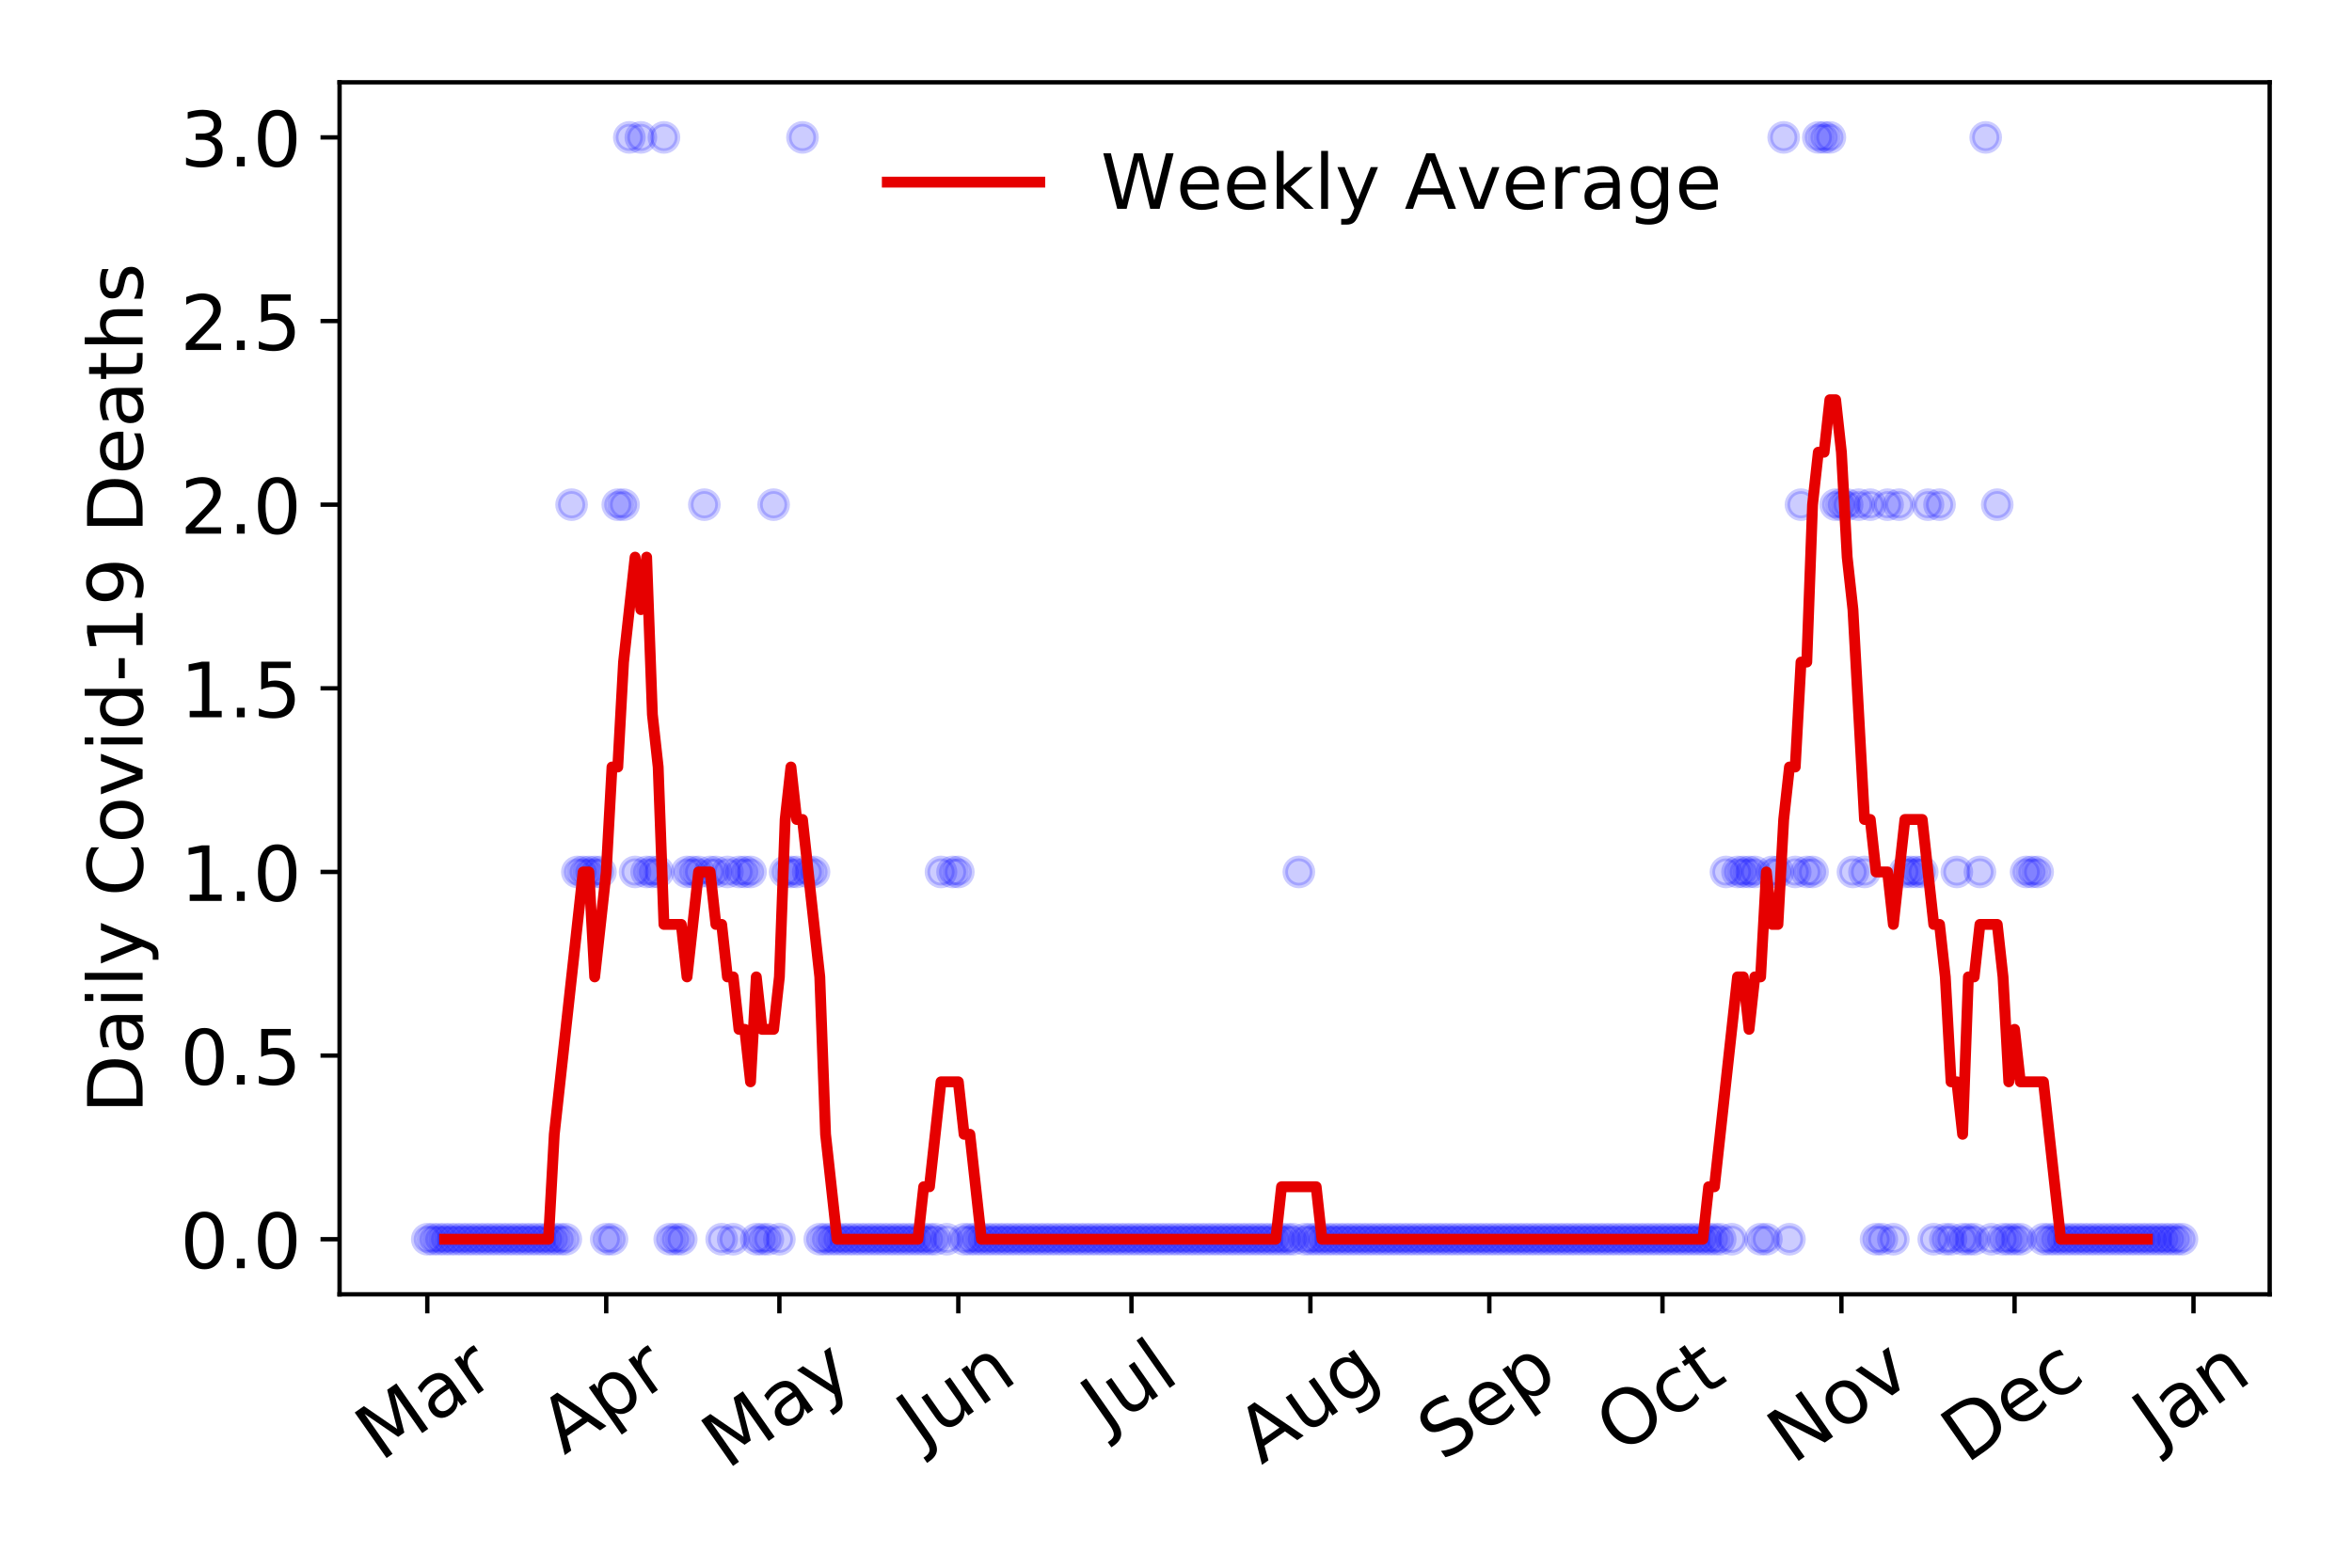 <?xml version="1.0" encoding="utf-8" standalone="no"?>
<!DOCTYPE svg PUBLIC "-//W3C//DTD SVG 1.1//EN"
  "http://www.w3.org/Graphics/SVG/1.1/DTD/svg11.dtd">
<!-- Created with matplotlib (https://matplotlib.org/) -->
<svg height="288pt" version="1.1" viewBox="0 0 432 288" width="432pt" xmlns="http://www.w3.org/2000/svg" xmlns:xlink="http://www.w3.org/1999/xlink">
 <defs>
  <style type="text/css">
*{stroke-linecap:butt;stroke-linejoin:round;}
  </style>
 </defs>
 <g id="figure_1">
  <g id="patch_1">
   <path d="M 0 288 
L 432 288 
L 432 0 
L 0 0 
z
" style="fill:#ffffff;"/>
  </g>
  <g id="axes_1">
   <g id="patch_2">
    <path d="M 62.37 237.778 
L 416.88 237.778 
L 416.88 15.12 
L 62.37 15.12 
z
" style="fill:#ffffff;"/>
   </g>
   <g id="matplotlib.axis_1">
    <g id="xtick_1">
     <g id="line2d_1">
      <defs>
       <path d="M 0 0 
L 0 3.5 
" id="mf1d69b2f3a" style="stroke:#000000;stroke-width:0.8;"/>
      </defs>
      <g>
       <use style="stroke:#000000;stroke-width:0.8;" x="78.484" xlink:href="#mf1d69b2f3a" y="237.778"/>
      </g>
     </g>
     <g id="text_1">
      <!-- Mar -->
      <defs>
       <path d="M 9.812 72.906 
L 24.516 72.906 
L 43.109 23.297 
L 61.812 72.906 
L 76.516 72.906 
L 76.516 0 
L 66.891 0 
L 66.891 64.016 
L 48.094 14.016 
L 38.188 14.016 
L 19.391 64.016 
L 19.391 0 
L 9.812 0 
z
" id="DejaVuSans-77"/>
       <path d="M 34.281 27.484 
Q 23.391 27.484 19.188 25 
Q 14.984 22.516 14.984 16.5 
Q 14.984 11.719 18.141 8.906 
Q 21.297 6.109 26.703 6.109 
Q 34.188 6.109 38.703 11.406 
Q 43.219 16.703 43.219 25.484 
L 43.219 27.484 
z
M 52.203 31.203 
L 52.203 0 
L 43.219 0 
L 43.219 8.297 
Q 40.141 3.328 35.547 0.953 
Q 30.953 -1.422 24.312 -1.422 
Q 15.922 -1.422 10.953 3.297 
Q 6 8.016 6 15.922 
Q 6 25.141 12.172 29.828 
Q 18.359 34.516 30.609 34.516 
L 43.219 34.516 
L 43.219 35.406 
Q 43.219 41.609 39.141 45 
Q 35.062 48.391 27.688 48.391 
Q 23 48.391 18.547 47.266 
Q 14.109 46.141 10.016 43.891 
L 10.016 52.203 
Q 14.938 54.109 19.578 55.047 
Q 24.219 56 28.609 56 
Q 40.484 56 46.344 49.844 
Q 52.203 43.703 52.203 31.203 
z
" id="DejaVuSans-97"/>
       <path d="M 41.109 46.297 
Q 39.594 47.172 37.812 47.578 
Q 36.031 48 33.891 48 
Q 26.266 48 22.188 43.047 
Q 18.109 38.094 18.109 28.812 
L 18.109 0 
L 9.078 0 
L 9.078 54.688 
L 18.109 54.688 
L 18.109 46.188 
Q 20.953 51.172 25.484 53.578 
Q 30.031 56 36.531 56 
Q 37.453 56 38.578 55.875 
Q 39.703 55.766 41.062 55.516 
z
" id="DejaVuSans-114"/>
      </defs>
      <g transform="translate(69.881 268.643)rotate(-35)scale(0.14 -0.14)">
       <use xlink:href="#DejaVuSans-77"/>
       <use x="86.279" xlink:href="#DejaVuSans-97"/>
       <use x="147.559" xlink:href="#DejaVuSans-114"/>
      </g>
     </g>
    </g>
    <g id="xtick_2">
     <g id="line2d_2">
      <g>
       <use style="stroke:#000000;stroke-width:0.8;" x="111.348" xlink:href="#mf1d69b2f3a" y="237.778"/>
      </g>
     </g>
     <g id="text_2">
      <!-- Apr -->
      <defs>
       <path d="M 34.188 63.188 
L 20.797 26.906 
L 47.609 26.906 
z
M 28.609 72.906 
L 39.797 72.906 
L 67.578 0 
L 57.328 0 
L 50.688 18.703 
L 17.828 18.703 
L 11.188 0 
L 0.781 0 
z
" id="DejaVuSans-65"/>
       <path d="M 18.109 8.203 
L 18.109 -20.797 
L 9.078 -20.797 
L 9.078 54.688 
L 18.109 54.688 
L 18.109 46.391 
Q 20.953 51.266 25.266 53.625 
Q 29.594 56 35.594 56 
Q 45.562 56 51.781 48.094 
Q 58.016 40.188 58.016 27.297 
Q 58.016 14.406 51.781 6.484 
Q 45.562 -1.422 35.594 -1.422 
Q 29.594 -1.422 25.266 0.953 
Q 20.953 3.328 18.109 8.203 
z
M 48.688 27.297 
Q 48.688 37.203 44.609 42.844 
Q 40.531 48.484 33.406 48.484 
Q 26.266 48.484 22.188 42.844 
Q 18.109 37.203 18.109 27.297 
Q 18.109 17.391 22.188 11.75 
Q 26.266 6.109 33.406 6.109 
Q 40.531 6.109 44.609 11.75 
Q 48.688 17.391 48.688 27.297 
z
" id="DejaVuSans-112"/>
      </defs>
      <g transform="translate(103.644 267.384)rotate(-35)scale(0.14 -0.14)">
       <use xlink:href="#DejaVuSans-65"/>
       <use x="68.408" xlink:href="#DejaVuSans-112"/>
       <use x="131.885" xlink:href="#DejaVuSans-114"/>
      </g>
     </g>
    </g>
    <g id="xtick_3">
     <g id="line2d_3">
      <g>
       <use style="stroke:#000000;stroke-width:0.8;" x="143.152" xlink:href="#mf1d69b2f3a" y="237.778"/>
      </g>
     </g>
     <g id="text_3">
      <!-- May -->
      <defs>
       <path d="M 32.172 -5.078 
Q 28.375 -14.844 24.75 -17.812 
Q 21.141 -20.797 15.094 -20.797 
L 7.906 -20.797 
L 7.906 -13.281 
L 13.188 -13.281 
Q 16.891 -13.281 18.938 -11.516 
Q 21 -9.766 23.484 -3.219 
L 25.094 0.875 
L 2.984 54.688 
L 12.5 54.688 
L 29.594 11.922 
L 46.688 54.688 
L 56.203 54.688 
z
" id="DejaVuSans-121"/>
      </defs>
      <g transform="translate(133.513 270.094)rotate(-35)scale(0.14 -0.14)">
       <use xlink:href="#DejaVuSans-77"/>
       <use x="86.279" xlink:href="#DejaVuSans-97"/>
       <use x="147.559" xlink:href="#DejaVuSans-121"/>
      </g>
     </g>
    </g>
    <g id="xtick_4">
     <g id="line2d_4">
      <g>
       <use style="stroke:#000000;stroke-width:0.8;" x="176.017" xlink:href="#mf1d69b2f3a" y="237.778"/>
      </g>
     </g>
     <g id="text_4">
      <!-- Jun -->
      <defs>
       <path d="M 9.812 72.906 
L 19.672 72.906 
L 19.672 5.078 
Q 19.672 -8.109 14.672 -14.062 
Q 9.672 -20.016 -1.422 -20.016 
L -5.172 -20.016 
L -5.172 -11.719 
L -2.094 -11.719 
Q 4.438 -11.719 7.125 -8.047 
Q 9.812 -4.391 9.812 5.078 
z
" id="DejaVuSans-74"/>
       <path d="M 8.5 21.578 
L 8.5 54.688 
L 17.484 54.688 
L 17.484 21.922 
Q 17.484 14.156 20.5 10.266 
Q 23.531 6.391 29.594 6.391 
Q 36.859 6.391 41.078 11.031 
Q 45.312 15.672 45.312 23.688 
L 45.312 54.688 
L 54.297 54.688 
L 54.297 0 
L 45.312 0 
L 45.312 8.406 
Q 42.047 3.422 37.719 1 
Q 33.406 -1.422 27.688 -1.422 
Q 18.266 -1.422 13.375 4.438 
Q 8.5 10.297 8.5 21.578 
z
M 31.109 56 
z
" id="DejaVuSans-117"/>
       <path d="M 54.891 33.016 
L 54.891 0 
L 45.906 0 
L 45.906 32.719 
Q 45.906 40.484 42.875 44.328 
Q 39.844 48.188 33.797 48.188 
Q 26.516 48.188 22.312 43.547 
Q 18.109 38.922 18.109 30.906 
L 18.109 0 
L 9.078 0 
L 9.078 54.688 
L 18.109 54.688 
L 18.109 46.188 
Q 21.344 51.125 25.703 53.562 
Q 30.078 56 35.797 56 
Q 45.219 56 50.047 50.172 
Q 54.891 44.344 54.891 33.016 
z
" id="DejaVuSans-110"/>
      </defs>
      <g transform="translate(169.273 266.039)rotate(-35)scale(0.14 -0.14)">
       <use xlink:href="#DejaVuSans-74"/>
       <use x="29.492" xlink:href="#DejaVuSans-117"/>
       <use x="92.871" xlink:href="#DejaVuSans-110"/>
      </g>
     </g>
    </g>
    <g id="xtick_5">
     <g id="line2d_5">
      <g>
       <use style="stroke:#000000;stroke-width:0.8;" x="207.821" xlink:href="#mf1d69b2f3a" y="237.778"/>
      </g>
     </g>
     <g id="text_5">
      <!-- Jul -->
      <defs>
       <path d="M 9.422 75.984 
L 18.406 75.984 
L 18.406 0 
L 9.422 0 
z
" id="DejaVuSans-108"/>
      </defs>
      <g transform="translate(203.118 263.181)rotate(-35)scale(0.14 -0.14)">
       <use xlink:href="#DejaVuSans-74"/>
       <use x="29.492" xlink:href="#DejaVuSans-117"/>
       <use x="92.871" xlink:href="#DejaVuSans-108"/>
      </g>
     </g>
    </g>
    <g id="xtick_6">
     <g id="line2d_6">
      <g>
       <use style="stroke:#000000;stroke-width:0.8;" x="240.685" xlink:href="#mf1d69b2f3a" y="237.778"/>
      </g>
     </g>
     <g id="text_6">
      <!-- Aug -->
      <defs>
       <path d="M 45.406 27.984 
Q 45.406 37.75 41.375 43.109 
Q 37.359 48.484 30.078 48.484 
Q 22.859 48.484 18.828 43.109 
Q 14.797 37.75 14.797 27.984 
Q 14.797 18.266 18.828 12.891 
Q 22.859 7.516 30.078 7.516 
Q 37.359 7.516 41.375 12.891 
Q 45.406 18.266 45.406 27.984 
z
M 54.391 6.781 
Q 54.391 -7.172 48.188 -13.984 
Q 42 -20.797 29.203 -20.797 
Q 24.469 -20.797 20.266 -20.094 
Q 16.062 -19.391 12.109 -17.922 
L 12.109 -9.188 
Q 16.062 -11.328 19.922 -12.344 
Q 23.781 -13.375 27.781 -13.375 
Q 36.625 -13.375 41.016 -8.766 
Q 45.406 -4.156 45.406 5.172 
L 45.406 9.625 
Q 42.625 4.781 38.281 2.391 
Q 33.938 0 27.875 0 
Q 17.828 0 11.672 7.656 
Q 5.516 15.328 5.516 27.984 
Q 5.516 40.672 11.672 48.328 
Q 17.828 56 27.875 56 
Q 33.938 56 38.281 53.609 
Q 42.625 51.219 45.406 46.391 
L 45.406 54.688 
L 54.391 54.688 
z
" id="DejaVuSans-103"/>
      </defs>
      <g transform="translate(231.704 269.172)rotate(-35)scale(0.14 -0.14)">
       <use xlink:href="#DejaVuSans-65"/>
       <use x="68.408" xlink:href="#DejaVuSans-117"/>
       <use x="131.787" xlink:href="#DejaVuSans-103"/>
      </g>
     </g>
    </g>
    <g id="xtick_7">
     <g id="line2d_7">
      <g>
       <use style="stroke:#000000;stroke-width:0.8;" x="273.549" xlink:href="#mf1d69b2f3a" y="237.778"/>
      </g>
     </g>
     <g id="text_7">
      <!-- Sep -->
      <defs>
       <path d="M 53.516 70.516 
L 53.516 60.891 
Q 47.906 63.578 42.922 64.891 
Q 37.938 66.219 33.297 66.219 
Q 25.25 66.219 20.875 63.094 
Q 16.5 59.969 16.5 54.203 
Q 16.5 49.359 19.406 46.891 
Q 22.312 44.438 30.422 42.922 
L 36.375 41.703 
Q 47.406 39.594 52.656 34.297 
Q 57.906 29 57.906 20.125 
Q 57.906 9.516 50.797 4.047 
Q 43.703 -1.422 29.984 -1.422 
Q 24.812 -1.422 18.969 -0.25 
Q 13.141 0.922 6.891 3.219 
L 6.891 13.375 
Q 12.891 10.016 18.656 8.297 
Q 24.422 6.594 29.984 6.594 
Q 38.422 6.594 43.016 9.906 
Q 47.609 13.234 47.609 19.391 
Q 47.609 24.75 44.312 27.781 
Q 41.016 30.812 33.5 32.328 
L 27.484 33.5 
Q 16.453 35.688 11.516 40.375 
Q 6.594 45.062 6.594 53.422 
Q 6.594 63.094 13.406 68.656 
Q 20.219 74.219 32.172 74.219 
Q 37.312 74.219 42.625 73.281 
Q 47.953 72.359 53.516 70.516 
z
" id="DejaVuSans-83"/>
       <path d="M 56.203 29.594 
L 56.203 25.203 
L 14.891 25.203 
Q 15.484 15.922 20.484 11.062 
Q 25.484 6.203 34.422 6.203 
Q 39.594 6.203 44.453 7.469 
Q 49.312 8.734 54.109 11.281 
L 54.109 2.781 
Q 49.266 0.734 44.188 -0.344 
Q 39.109 -1.422 33.891 -1.422 
Q 20.797 -1.422 13.156 6.188 
Q 5.516 13.812 5.516 26.812 
Q 5.516 40.234 12.766 48.109 
Q 20.016 56 32.328 56 
Q 43.359 56 49.781 48.891 
Q 56.203 41.797 56.203 29.594 
z
M 47.219 32.234 
Q 47.125 39.594 43.094 43.984 
Q 39.062 48.391 32.422 48.391 
Q 24.906 48.391 20.391 44.141 
Q 15.875 39.891 15.188 32.172 
z
" id="DejaVuSans-101"/>
      </defs>
      <g transform="translate(264.956 268.629)rotate(-35)scale(0.14 -0.14)">
       <use xlink:href="#DejaVuSans-83"/>
       <use x="63.477" xlink:href="#DejaVuSans-101"/>
       <use x="125" xlink:href="#DejaVuSans-112"/>
      </g>
     </g>
    </g>
    <g id="xtick_8">
     <g id="line2d_8">
      <g>
       <use style="stroke:#000000;stroke-width:0.8;" x="305.354" xlink:href="#mf1d69b2f3a" y="237.778"/>
      </g>
     </g>
     <g id="text_8">
      <!-- Oct -->
      <defs>
       <path d="M 39.406 66.219 
Q 28.656 66.219 22.328 58.203 
Q 16.016 50.203 16.016 36.375 
Q 16.016 22.609 22.328 14.594 
Q 28.656 6.594 39.406 6.594 
Q 50.141 6.594 56.422 14.594 
Q 62.703 22.609 62.703 36.375 
Q 62.703 50.203 56.422 58.203 
Q 50.141 66.219 39.406 66.219 
z
M 39.406 74.219 
Q 54.734 74.219 63.906 63.938 
Q 73.094 53.656 73.094 36.375 
Q 73.094 19.141 63.906 8.859 
Q 54.734 -1.422 39.406 -1.422 
Q 24.031 -1.422 14.812 8.828 
Q 5.609 19.094 5.609 36.375 
Q 5.609 53.656 14.812 63.938 
Q 24.031 74.219 39.406 74.219 
z
" id="DejaVuSans-79"/>
       <path d="M 48.781 52.594 
L 48.781 44.188 
Q 44.969 46.297 41.141 47.344 
Q 37.312 48.391 33.406 48.391 
Q 24.656 48.391 19.812 42.844 
Q 14.984 37.312 14.984 27.297 
Q 14.984 17.281 19.812 11.734 
Q 24.656 6.203 33.406 6.203 
Q 37.312 6.203 41.141 7.25 
Q 44.969 8.297 48.781 10.406 
L 48.781 2.094 
Q 45.016 0.344 40.984 -0.531 
Q 36.969 -1.422 32.422 -1.422 
Q 20.062 -1.422 12.781 6.344 
Q 5.516 14.109 5.516 27.297 
Q 5.516 40.672 12.859 48.328 
Q 20.219 56 33.016 56 
Q 37.156 56 41.109 55.141 
Q 45.062 54.297 48.781 52.594 
z
" id="DejaVuSans-99"/>
       <path d="M 18.312 70.219 
L 18.312 54.688 
L 36.812 54.688 
L 36.812 47.703 
L 18.312 47.703 
L 18.312 18.016 
Q 18.312 11.328 20.141 9.422 
Q 21.969 7.516 27.594 7.516 
L 36.812 7.516 
L 36.812 0 
L 27.594 0 
Q 17.188 0 13.234 3.875 
Q 9.281 7.766 9.281 18.016 
L 9.281 47.703 
L 2.688 47.703 
L 2.688 54.688 
L 9.281 54.688 
L 9.281 70.219 
z
" id="DejaVuSans-116"/>
      </defs>
      <g transform="translate(297.655 267.377)rotate(-35)scale(0.14 -0.14)">
       <use xlink:href="#DejaVuSans-79"/>
       <use x="78.711" xlink:href="#DejaVuSans-99"/>
       <use x="133.691" xlink:href="#DejaVuSans-116"/>
      </g>
     </g>
    </g>
    <g id="xtick_9">
     <g id="line2d_9">
      <g>
       <use style="stroke:#000000;stroke-width:0.8;" x="338.218" xlink:href="#mf1d69b2f3a" y="237.778"/>
      </g>
     </g>
     <g id="text_9">
      <!-- Nov -->
      <defs>
       <path d="M 9.812 72.906 
L 23.094 72.906 
L 55.422 11.922 
L 55.422 72.906 
L 64.984 72.906 
L 64.984 0 
L 51.703 0 
L 19.391 60.984 
L 19.391 0 
L 9.812 0 
z
" id="DejaVuSans-78"/>
       <path d="M 30.609 48.391 
Q 23.391 48.391 19.188 42.75 
Q 14.984 37.109 14.984 27.297 
Q 14.984 17.484 19.156 11.844 
Q 23.344 6.203 30.609 6.203 
Q 37.797 6.203 41.984 11.859 
Q 46.188 17.531 46.188 27.297 
Q 46.188 37.016 41.984 42.703 
Q 37.797 48.391 30.609 48.391 
z
M 30.609 56 
Q 42.328 56 49.016 48.375 
Q 55.719 40.766 55.719 27.297 
Q 55.719 13.875 49.016 6.219 
Q 42.328 -1.422 30.609 -1.422 
Q 18.844 -1.422 12.172 6.219 
Q 5.516 13.875 5.516 27.297 
Q 5.516 40.766 12.172 48.375 
Q 18.844 56 30.609 56 
z
" id="DejaVuSans-111"/>
       <path d="M 2.984 54.688 
L 12.5 54.688 
L 29.594 8.797 
L 46.688 54.688 
L 56.203 54.688 
L 35.688 0 
L 23.484 0 
z
" id="DejaVuSans-118"/>
      </defs>
      <g transform="translate(329.241 269.166)rotate(-35)scale(0.14 -0.14)">
       <use xlink:href="#DejaVuSans-78"/>
       <use x="74.805" xlink:href="#DejaVuSans-111"/>
       <use x="135.986" xlink:href="#DejaVuSans-118"/>
      </g>
     </g>
    </g>
    <g id="xtick_10">
     <g id="line2d_10">
      <g>
       <use style="stroke:#000000;stroke-width:0.8;" x="370.022" xlink:href="#mf1d69b2f3a" y="237.778"/>
      </g>
     </g>
     <g id="text_10">
      <!-- Dec -->
      <defs>
       <path d="M 19.672 64.797 
L 19.672 8.109 
L 31.594 8.109 
Q 46.688 8.109 53.688 14.938 
Q 60.688 21.781 60.688 36.531 
Q 60.688 51.172 53.688 57.984 
Q 46.688 64.797 31.594 64.797 
z
M 9.812 72.906 
L 30.078 72.906 
Q 51.266 72.906 61.172 64.094 
Q 71.094 55.281 71.094 36.531 
Q 71.094 17.672 61.125 8.828 
Q 51.172 0 30.078 0 
L 9.812 0 
z
" id="DejaVuSans-68"/>
      </defs>
      <g transform="translate(361.141 269.032)rotate(-35)scale(0.14 -0.14)">
       <use xlink:href="#DejaVuSans-68"/>
       <use x="77.002" xlink:href="#DejaVuSans-101"/>
       <use x="138.525" xlink:href="#DejaVuSans-99"/>
      </g>
     </g>
    </g>
    <g id="xtick_11">
     <g id="line2d_11">
      <g>
       <use style="stroke:#000000;stroke-width:0.8;" x="402.886" xlink:href="#mf1d69b2f3a" y="237.778"/>
      </g>
     </g>
     <g id="text_11">
      <!-- Jan -->
      <g transform="translate(396.263 265.871)rotate(-35)scale(0.14 -0.14)">
       <use xlink:href="#DejaVuSans-74"/>
       <use x="29.492" xlink:href="#DejaVuSans-97"/>
       <use x="90.771" xlink:href="#DejaVuSans-110"/>
      </g>
     </g>
    </g>
   </g>
   <g id="matplotlib.axis_2">
    <g id="ytick_1">
     <g id="line2d_12">
      <defs>
       <path d="M 0 0 
L -3.5 0 
" id="ma5463c93f5" style="stroke:#000000;stroke-width:0.8;"/>
      </defs>
      <g>
       <use style="stroke:#000000;stroke-width:0.8;" x="62.37" xlink:href="#ma5463c93f5" y="227.657"/>
      </g>
     </g>
     <g id="text_12">
      <!-- 0.0 -->
      <defs>
       <path d="M 31.781 66.406 
Q 24.172 66.406 20.328 58.906 
Q 16.5 51.422 16.5 36.375 
Q 16.5 21.391 20.328 13.891 
Q 24.172 6.391 31.781 6.391 
Q 39.453 6.391 43.281 13.891 
Q 47.125 21.391 47.125 36.375 
Q 47.125 51.422 43.281 58.906 
Q 39.453 66.406 31.781 66.406 
z
M 31.781 74.219 
Q 44.047 74.219 50.516 64.516 
Q 56.984 54.828 56.984 36.375 
Q 56.984 17.969 50.516 8.266 
Q 44.047 -1.422 31.781 -1.422 
Q 19.531 -1.422 13.062 8.266 
Q 6.594 17.969 6.594 36.375 
Q 6.594 54.828 13.062 64.516 
Q 19.531 74.219 31.781 74.219 
z
" id="DejaVuSans-48"/>
       <path d="M 10.688 12.406 
L 21 12.406 
L 21 0 
L 10.688 0 
z
" id="DejaVuSans-46"/>
      </defs>
      <g transform="translate(33.106 232.976)scale(0.14 -0.14)">
       <use xlink:href="#DejaVuSans-48"/>
       <use x="63.623" xlink:href="#DejaVuSans-46"/>
       <use x="95.41" xlink:href="#DejaVuSans-48"/>
      </g>
     </g>
    </g>
    <g id="ytick_2">
     <g id="line2d_13">
      <g>
       <use style="stroke:#000000;stroke-width:0.8;" x="62.37" xlink:href="#ma5463c93f5" y="193.921"/>
      </g>
     </g>
     <g id="text_13">
      <!-- 0.5 -->
      <defs>
       <path d="M 10.797 72.906 
L 49.516 72.906 
L 49.516 64.594 
L 19.828 64.594 
L 19.828 46.734 
Q 21.969 47.469 24.109 47.828 
Q 26.266 48.188 28.422 48.188 
Q 40.625 48.188 47.75 41.5 
Q 54.891 34.812 54.891 23.391 
Q 54.891 11.625 47.562 5.094 
Q 40.234 -1.422 26.906 -1.422 
Q 22.312 -1.422 17.547 -0.641 
Q 12.797 0.141 7.719 1.703 
L 7.719 11.625 
Q 12.109 9.234 16.797 8.062 
Q 21.484 6.891 26.703 6.891 
Q 35.156 6.891 40.078 11.328 
Q 45.016 15.766 45.016 23.391 
Q 45.016 31 40.078 35.438 
Q 35.156 39.891 26.703 39.891 
Q 22.75 39.891 18.812 39.016 
Q 14.891 38.141 10.797 36.281 
z
" id="DejaVuSans-53"/>
      </defs>
      <g transform="translate(33.106 199.24)scale(0.14 -0.14)">
       <use xlink:href="#DejaVuSans-48"/>
       <use x="63.623" xlink:href="#DejaVuSans-46"/>
       <use x="95.41" xlink:href="#DejaVuSans-53"/>
      </g>
     </g>
    </g>
    <g id="ytick_3">
     <g id="line2d_14">
      <g>
       <use style="stroke:#000000;stroke-width:0.8;" x="62.37" xlink:href="#ma5463c93f5" y="160.185"/>
      </g>
     </g>
     <g id="text_14">
      <!-- 1.0 -->
      <defs>
       <path d="M 12.406 8.297 
L 28.516 8.297 
L 28.516 63.922 
L 10.984 60.406 
L 10.984 69.391 
L 28.422 72.906 
L 38.281 72.906 
L 38.281 8.297 
L 54.391 8.297 
L 54.391 0 
L 12.406 0 
z
" id="DejaVuSans-49"/>
      </defs>
      <g transform="translate(33.106 165.504)scale(0.14 -0.14)">
       <use xlink:href="#DejaVuSans-49"/>
       <use x="63.623" xlink:href="#DejaVuSans-46"/>
       <use x="95.41" xlink:href="#DejaVuSans-48"/>
      </g>
     </g>
    </g>
    <g id="ytick_4">
     <g id="line2d_15">
      <g>
       <use style="stroke:#000000;stroke-width:0.8;" x="62.37" xlink:href="#ma5463c93f5" y="126.449"/>
      </g>
     </g>
     <g id="text_15">
      <!-- 1.5 -->
      <g transform="translate(33.106 131.768)scale(0.14 -0.14)">
       <use xlink:href="#DejaVuSans-49"/>
       <use x="63.623" xlink:href="#DejaVuSans-46"/>
       <use x="95.41" xlink:href="#DejaVuSans-53"/>
      </g>
     </g>
    </g>
    <g id="ytick_5">
     <g id="line2d_16">
      <g>
       <use style="stroke:#000000;stroke-width:0.8;" x="62.37" xlink:href="#ma5463c93f5" y="92.713"/>
      </g>
     </g>
     <g id="text_16">
      <!-- 2.0 -->
      <defs>
       <path d="M 19.188 8.297 
L 53.609 8.297 
L 53.609 0 
L 7.328 0 
L 7.328 8.297 
Q 12.938 14.109 22.625 23.891 
Q 32.328 33.688 34.812 36.531 
Q 39.547 41.844 41.422 45.531 
Q 43.312 49.219 43.312 52.781 
Q 43.312 58.594 39.234 62.25 
Q 35.156 65.922 28.609 65.922 
Q 23.969 65.922 18.812 64.312 
Q 13.672 62.703 7.812 59.422 
L 7.812 69.391 
Q 13.766 71.781 18.938 73 
Q 24.125 74.219 28.422 74.219 
Q 39.75 74.219 46.484 68.547 
Q 53.219 62.891 53.219 53.422 
Q 53.219 48.922 51.531 44.891 
Q 49.859 40.875 45.406 35.406 
Q 44.188 33.984 37.641 27.219 
Q 31.109 20.453 19.188 8.297 
z
" id="DejaVuSans-50"/>
      </defs>
      <g transform="translate(33.106 98.032)scale(0.14 -0.14)">
       <use xlink:href="#DejaVuSans-50"/>
       <use x="63.623" xlink:href="#DejaVuSans-46"/>
       <use x="95.41" xlink:href="#DejaVuSans-48"/>
      </g>
     </g>
    </g>
    <g id="ytick_6">
     <g id="line2d_17">
      <g>
       <use style="stroke:#000000;stroke-width:0.8;" x="62.37" xlink:href="#ma5463c93f5" y="58.977"/>
      </g>
     </g>
     <g id="text_17">
      <!-- 2.5 -->
      <g transform="translate(33.106 64.296)scale(0.14 -0.14)">
       <use xlink:href="#DejaVuSans-50"/>
       <use x="63.623" xlink:href="#DejaVuSans-46"/>
       <use x="95.41" xlink:href="#DejaVuSans-53"/>
      </g>
     </g>
    </g>
    <g id="ytick_7">
     <g id="line2d_18">
      <g>
       <use style="stroke:#000000;stroke-width:0.8;" x="62.37" xlink:href="#ma5463c93f5" y="25.241"/>
      </g>
     </g>
     <g id="text_18">
      <!-- 3.0 -->
      <defs>
       <path d="M 40.578 39.312 
Q 47.656 37.797 51.625 33 
Q 55.609 28.219 55.609 21.188 
Q 55.609 10.406 48.188 4.484 
Q 40.766 -1.422 27.094 -1.422 
Q 22.516 -1.422 17.656 -0.516 
Q 12.797 0.391 7.625 2.203 
L 7.625 11.719 
Q 11.719 9.328 16.594 8.109 
Q 21.484 6.891 26.812 6.891 
Q 36.078 6.891 40.938 10.547 
Q 45.797 14.203 45.797 21.188 
Q 45.797 27.641 41.281 31.266 
Q 36.766 34.906 28.719 34.906 
L 20.219 34.906 
L 20.219 43.016 
L 29.109 43.016 
Q 36.375 43.016 40.234 45.922 
Q 44.094 48.828 44.094 54.297 
Q 44.094 59.906 40.109 62.906 
Q 36.141 65.922 28.719 65.922 
Q 24.656 65.922 20.016 65.031 
Q 15.375 64.156 9.812 62.312 
L 9.812 71.094 
Q 15.438 72.656 20.344 73.438 
Q 25.25 74.219 29.594 74.219 
Q 40.828 74.219 47.359 69.109 
Q 53.906 64.016 53.906 55.328 
Q 53.906 49.266 50.438 45.094 
Q 46.969 40.922 40.578 39.312 
z
" id="DejaVuSans-51"/>
      </defs>
      <g transform="translate(33.106 30.56)scale(0.14 -0.14)">
       <use xlink:href="#DejaVuSans-51"/>
       <use x="63.623" xlink:href="#DejaVuSans-46"/>
       <use x="95.41" xlink:href="#DejaVuSans-48"/>
      </g>
     </g>
    </g>
    <g id="text_19">
     <!-- Daily Covid-19 Deaths -->
     <defs>
      <path d="M 9.422 54.688 
L 18.406 54.688 
L 18.406 0 
L 9.422 0 
z
M 9.422 75.984 
L 18.406 75.984 
L 18.406 64.594 
L 9.422 64.594 
z
" id="DejaVuSans-105"/>
      <path id="DejaVuSans-32"/>
      <path d="M 64.406 67.281 
L 64.406 56.891 
Q 59.422 61.531 53.781 63.812 
Q 48.141 66.109 41.797 66.109 
Q 29.297 66.109 22.656 58.469 
Q 16.016 50.828 16.016 36.375 
Q 16.016 21.969 22.656 14.328 
Q 29.297 6.688 41.797 6.688 
Q 48.141 6.688 53.781 8.984 
Q 59.422 11.281 64.406 15.922 
L 64.406 5.609 
Q 59.234 2.094 53.438 0.328 
Q 47.656 -1.422 41.219 -1.422 
Q 24.656 -1.422 15.125 8.703 
Q 5.609 18.844 5.609 36.375 
Q 5.609 53.953 15.125 64.078 
Q 24.656 74.219 41.219 74.219 
Q 47.75 74.219 53.531 72.484 
Q 59.328 70.75 64.406 67.281 
z
" id="DejaVuSans-67"/>
      <path d="M 45.406 46.391 
L 45.406 75.984 
L 54.391 75.984 
L 54.391 0 
L 45.406 0 
L 45.406 8.203 
Q 42.578 3.328 38.25 0.953 
Q 33.938 -1.422 27.875 -1.422 
Q 17.969 -1.422 11.734 6.484 
Q 5.516 14.406 5.516 27.297 
Q 5.516 40.188 11.734 48.094 
Q 17.969 56 27.875 56 
Q 33.938 56 38.25 53.625 
Q 42.578 51.266 45.406 46.391 
z
M 14.797 27.297 
Q 14.797 17.391 18.875 11.75 
Q 22.953 6.109 30.078 6.109 
Q 37.203 6.109 41.297 11.75 
Q 45.406 17.391 45.406 27.297 
Q 45.406 37.203 41.297 42.844 
Q 37.203 48.484 30.078 48.484 
Q 22.953 48.484 18.875 42.844 
Q 14.797 37.203 14.797 27.297 
z
" id="DejaVuSans-100"/>
      <path d="M 4.891 31.391 
L 31.203 31.391 
L 31.203 23.391 
L 4.891 23.391 
z
" id="DejaVuSans-45"/>
      <path d="M 10.984 1.516 
L 10.984 10.5 
Q 14.703 8.734 18.5 7.812 
Q 22.312 6.891 25.984 6.891 
Q 35.75 6.891 40.891 13.453 
Q 46.047 20.016 46.781 33.406 
Q 43.953 29.203 39.594 26.953 
Q 35.25 24.703 29.984 24.703 
Q 19.047 24.703 12.672 31.312 
Q 6.297 37.938 6.297 49.422 
Q 6.297 60.641 12.938 67.422 
Q 19.578 74.219 30.609 74.219 
Q 43.266 74.219 49.922 64.516 
Q 56.594 54.828 56.594 36.375 
Q 56.594 19.141 48.406 8.859 
Q 40.234 -1.422 26.422 -1.422 
Q 22.703 -1.422 18.891 -0.688 
Q 15.094 0.047 10.984 1.516 
z
M 30.609 32.422 
Q 37.25 32.422 41.125 36.953 
Q 45.016 41.5 45.016 49.422 
Q 45.016 57.281 41.125 61.844 
Q 37.25 66.406 30.609 66.406 
Q 23.969 66.406 20.094 61.844 
Q 16.219 57.281 16.219 49.422 
Q 16.219 41.5 20.094 36.953 
Q 23.969 32.422 30.609 32.422 
z
" id="DejaVuSans-57"/>
      <path d="M 54.891 33.016 
L 54.891 0 
L 45.906 0 
L 45.906 32.719 
Q 45.906 40.484 42.875 44.328 
Q 39.844 48.188 33.797 48.188 
Q 26.516 48.188 22.312 43.547 
Q 18.109 38.922 18.109 30.906 
L 18.109 0 
L 9.078 0 
L 9.078 75.984 
L 18.109 75.984 
L 18.109 46.188 
Q 21.344 51.125 25.703 53.562 
Q 30.078 56 35.797 56 
Q 45.219 56 50.047 50.172 
Q 54.891 44.344 54.891 33.016 
z
" id="DejaVuSans-104"/>
      <path d="M 44.281 53.078 
L 44.281 44.578 
Q 40.484 46.531 36.375 47.5 
Q 32.281 48.484 27.875 48.484 
Q 21.188 48.484 17.844 46.438 
Q 14.5 44.391 14.5 40.281 
Q 14.5 37.156 16.891 35.375 
Q 19.281 33.594 26.516 31.984 
L 29.594 31.297 
Q 39.156 29.25 43.188 25.516 
Q 47.219 21.781 47.219 15.094 
Q 47.219 7.469 41.188 3.016 
Q 35.156 -1.422 24.609 -1.422 
Q 20.219 -1.422 15.453 -0.562 
Q 10.688 0.297 5.422 2 
L 5.422 11.281 
Q 10.406 8.688 15.234 7.391 
Q 20.062 6.109 24.812 6.109 
Q 31.156 6.109 34.562 8.281 
Q 37.984 10.453 37.984 14.406 
Q 37.984 18.062 35.516 20.016 
Q 33.062 21.969 24.703 23.781 
L 21.578 24.516 
Q 13.234 26.266 9.516 29.906 
Q 5.812 33.547 5.812 39.891 
Q 5.812 47.609 11.281 51.797 
Q 16.75 56 26.812 56 
Q 31.781 56 36.172 55.266 
Q 40.578 54.547 44.281 53.078 
z
" id="DejaVuSans-115"/>
     </defs>
     <g transform="translate(26.194 204.56)rotate(-90)scale(0.14 -0.14)">
      <use xlink:href="#DejaVuSans-68"/>
      <use x="77.002" xlink:href="#DejaVuSans-97"/>
      <use x="138.281" xlink:href="#DejaVuSans-105"/>
      <use x="166.064" xlink:href="#DejaVuSans-108"/>
      <use x="193.848" xlink:href="#DejaVuSans-121"/>
      <use x="253.027" xlink:href="#DejaVuSans-32"/>
      <use x="284.814" xlink:href="#DejaVuSans-67"/>
      <use x="354.639" xlink:href="#DejaVuSans-111"/>
      <use x="415.82" xlink:href="#DejaVuSans-118"/>
      <use x="475" xlink:href="#DejaVuSans-105"/>
      <use x="502.783" xlink:href="#DejaVuSans-100"/>
      <use x="566.26" xlink:href="#DejaVuSans-45"/>
      <use x="602.344" xlink:href="#DejaVuSans-49"/>
      <use x="665.967" xlink:href="#DejaVuSans-57"/>
      <use x="729.59" xlink:href="#DejaVuSans-32"/>
      <use x="761.377" xlink:href="#DejaVuSans-68"/>
      <use x="838.379" xlink:href="#DejaVuSans-101"/>
      <use x="899.902" xlink:href="#DejaVuSans-97"/>
      <use x="961.182" xlink:href="#DejaVuSans-116"/>
      <use x="1000.391" xlink:href="#DejaVuSans-104"/>
      <use x="1063.77" xlink:href="#DejaVuSans-115"/>
     </g>
    </g>
   </g>
   <g id="line2d_19">
    <defs>
     <path d="M 0 2.5 
C 0.663 2.5 1.299 2.237 1.768 1.768 
C 2.237 1.299 2.5 0.663 2.5 0 
C 2.5 -0.663 2.237 -1.299 1.768 -1.768 
C 1.299 -2.237 0.663 -2.5 0 -2.5 
C -0.663 -2.5 -1.299 -2.237 -1.768 -1.768 
C -2.237 -1.299 -2.5 -0.663 -2.5 0 
C -2.5 0.663 -2.237 1.299 -1.768 1.768 
C -1.299 2.237 -0.663 2.5 0 2.5 
z
" id="mffc444cd66" style="stroke:#0000ff;stroke-opacity:0.2;"/>
    </defs>
    <g clip-path="url(#paff6572529)">
     <use style="fill:#0000ff;fill-opacity:0.2;stroke:#0000ff;stroke-opacity:0.2;" x="78.484" xlink:href="#mffc444cd66" y="227.657"/>
     <use style="fill:#0000ff;fill-opacity:0.2;stroke:#0000ff;stroke-opacity:0.2;" x="79.544" xlink:href="#mffc444cd66" y="227.657"/>
     <use style="fill:#0000ff;fill-opacity:0.2;stroke:#0000ff;stroke-opacity:0.2;" x="80.604" xlink:href="#mffc444cd66" y="227.657"/>
     <use style="fill:#0000ff;fill-opacity:0.2;stroke:#0000ff;stroke-opacity:0.2;" x="81.665" xlink:href="#mffc444cd66" y="227.657"/>
     <use style="fill:#0000ff;fill-opacity:0.2;stroke:#0000ff;stroke-opacity:0.2;" x="82.725" xlink:href="#mffc444cd66" y="227.657"/>
     <use style="fill:#0000ff;fill-opacity:0.2;stroke:#0000ff;stroke-opacity:0.2;" x="83.785" xlink:href="#mffc444cd66" y="227.657"/>
     <use style="fill:#0000ff;fill-opacity:0.2;stroke:#0000ff;stroke-opacity:0.2;" x="84.845" xlink:href="#mffc444cd66" y="227.657"/>
     <use style="fill:#0000ff;fill-opacity:0.2;stroke:#0000ff;stroke-opacity:0.2;" x="85.905" xlink:href="#mffc444cd66" y="227.657"/>
     <use style="fill:#0000ff;fill-opacity:0.2;stroke:#0000ff;stroke-opacity:0.2;" x="86.965" xlink:href="#mffc444cd66" y="227.657"/>
     <use style="fill:#0000ff;fill-opacity:0.2;stroke:#0000ff;stroke-opacity:0.2;" x="88.025" xlink:href="#mffc444cd66" y="227.657"/>
     <use style="fill:#0000ff;fill-opacity:0.2;stroke:#0000ff;stroke-opacity:0.2;" x="89.085" xlink:href="#mffc444cd66" y="227.657"/>
     <use style="fill:#0000ff;fill-opacity:0.2;stroke:#0000ff;stroke-opacity:0.2;" x="90.146" xlink:href="#mffc444cd66" y="227.657"/>
     <use style="fill:#0000ff;fill-opacity:0.2;stroke:#0000ff;stroke-opacity:0.2;" x="91.206" xlink:href="#mffc444cd66" y="227.657"/>
     <use style="fill:#0000ff;fill-opacity:0.2;stroke:#0000ff;stroke-opacity:0.2;" x="92.266" xlink:href="#mffc444cd66" y="227.657"/>
     <use style="fill:#0000ff;fill-opacity:0.2;stroke:#0000ff;stroke-opacity:0.2;" x="93.326" xlink:href="#mffc444cd66" y="227.657"/>
     <use style="fill:#0000ff;fill-opacity:0.2;stroke:#0000ff;stroke-opacity:0.2;" x="94.386" xlink:href="#mffc444cd66" y="227.657"/>
     <use style="fill:#0000ff;fill-opacity:0.2;stroke:#0000ff;stroke-opacity:0.2;" x="95.446" xlink:href="#mffc444cd66" y="227.657"/>
     <use style="fill:#0000ff;fill-opacity:0.2;stroke:#0000ff;stroke-opacity:0.2;" x="96.506" xlink:href="#mffc444cd66" y="227.657"/>
     <use style="fill:#0000ff;fill-opacity:0.2;stroke:#0000ff;stroke-opacity:0.2;" x="97.567" xlink:href="#mffc444cd66" y="227.657"/>
     <use style="fill:#0000ff;fill-opacity:0.2;stroke:#0000ff;stroke-opacity:0.2;" x="98.627" xlink:href="#mffc444cd66" y="227.657"/>
     <use style="fill:#0000ff;fill-opacity:0.2;stroke:#0000ff;stroke-opacity:0.2;" x="99.687" xlink:href="#mffc444cd66" y="227.657"/>
     <use style="fill:#0000ff;fill-opacity:0.2;stroke:#0000ff;stroke-opacity:0.2;" x="100.747" xlink:href="#mffc444cd66" y="227.657"/>
     <use style="fill:#0000ff;fill-opacity:0.2;stroke:#0000ff;stroke-opacity:0.2;" x="101.807" xlink:href="#mffc444cd66" y="227.657"/>
     <use style="fill:#0000ff;fill-opacity:0.2;stroke:#0000ff;stroke-opacity:0.2;" x="102.867" xlink:href="#mffc444cd66" y="227.657"/>
     <use style="fill:#0000ff;fill-opacity:0.2;stroke:#0000ff;stroke-opacity:0.2;" x="103.927" xlink:href="#mffc444cd66" y="227.657"/>
     <use style="fill:#0000ff;fill-opacity:0.2;stroke:#0000ff;stroke-opacity:0.2;" x="104.988" xlink:href="#mffc444cd66" y="92.713"/>
     <use style="fill:#0000ff;fill-opacity:0.2;stroke:#0000ff;stroke-opacity:0.2;" x="106.048" xlink:href="#mffc444cd66" y="160.185"/>
     <use style="fill:#0000ff;fill-opacity:0.2;stroke:#0000ff;stroke-opacity:0.2;" x="107.108" xlink:href="#mffc444cd66" y="160.185"/>
     <use style="fill:#0000ff;fill-opacity:0.2;stroke:#0000ff;stroke-opacity:0.2;" x="108.168" xlink:href="#mffc444cd66" y="160.185"/>
     <use style="fill:#0000ff;fill-opacity:0.2;stroke:#0000ff;stroke-opacity:0.2;" x="109.228" xlink:href="#mffc444cd66" y="160.185"/>
     <use style="fill:#0000ff;fill-opacity:0.2;stroke:#0000ff;stroke-opacity:0.2;" x="110.288" xlink:href="#mffc444cd66" y="160.185"/>
     <use style="fill:#0000ff;fill-opacity:0.2;stroke:#0000ff;stroke-opacity:0.2;" x="111.348" xlink:href="#mffc444cd66" y="227.657"/>
     <use style="fill:#0000ff;fill-opacity:0.2;stroke:#0000ff;stroke-opacity:0.2;" x="112.408" xlink:href="#mffc444cd66" y="227.657"/>
     <use style="fill:#0000ff;fill-opacity:0.2;stroke:#0000ff;stroke-opacity:0.2;" x="113.469" xlink:href="#mffc444cd66" y="92.713"/>
     <use style="fill:#0000ff;fill-opacity:0.2;stroke:#0000ff;stroke-opacity:0.2;" x="114.529" xlink:href="#mffc444cd66" y="92.713"/>
     <use style="fill:#0000ff;fill-opacity:0.2;stroke:#0000ff;stroke-opacity:0.2;" x="115.589" xlink:href="#mffc444cd66" y="25.241"/>
     <use style="fill:#0000ff;fill-opacity:0.2;stroke:#0000ff;stroke-opacity:0.2;" x="116.649" xlink:href="#mffc444cd66" y="160.185"/>
     <use style="fill:#0000ff;fill-opacity:0.2;stroke:#0000ff;stroke-opacity:0.2;" x="117.709" xlink:href="#mffc444cd66" y="25.241"/>
     <use style="fill:#0000ff;fill-opacity:0.2;stroke:#0000ff;stroke-opacity:0.2;" x="118.769" xlink:href="#mffc444cd66" y="160.185"/>
     <use style="fill:#0000ff;fill-opacity:0.2;stroke:#0000ff;stroke-opacity:0.2;" x="119.829" xlink:href="#mffc444cd66" y="160.185"/>
     <use style="fill:#0000ff;fill-opacity:0.2;stroke:#0000ff;stroke-opacity:0.2;" x="120.89" xlink:href="#mffc444cd66" y="160.185"/>
     <use style="fill:#0000ff;fill-opacity:0.2;stroke:#0000ff;stroke-opacity:0.2;" x="121.95" xlink:href="#mffc444cd66" y="25.241"/>
     <use style="fill:#0000ff;fill-opacity:0.2;stroke:#0000ff;stroke-opacity:0.2;" x="123.01" xlink:href="#mffc444cd66" y="227.657"/>
     <use style="fill:#0000ff;fill-opacity:0.2;stroke:#0000ff;stroke-opacity:0.2;" x="124.07" xlink:href="#mffc444cd66" y="227.657"/>
     <use style="fill:#0000ff;fill-opacity:0.2;stroke:#0000ff;stroke-opacity:0.2;" x="125.13" xlink:href="#mffc444cd66" y="227.657"/>
     <use style="fill:#0000ff;fill-opacity:0.2;stroke:#0000ff;stroke-opacity:0.2;" x="126.19" xlink:href="#mffc444cd66" y="160.185"/>
     <use style="fill:#0000ff;fill-opacity:0.2;stroke:#0000ff;stroke-opacity:0.2;" x="127.25" xlink:href="#mffc444cd66" y="160.185"/>
     <use style="fill:#0000ff;fill-opacity:0.2;stroke:#0000ff;stroke-opacity:0.2;" x="128.311" xlink:href="#mffc444cd66" y="160.185"/>
     <use style="fill:#0000ff;fill-opacity:0.2;stroke:#0000ff;stroke-opacity:0.2;" x="129.371" xlink:href="#mffc444cd66" y="92.713"/>
     <use style="fill:#0000ff;fill-opacity:0.2;stroke:#0000ff;stroke-opacity:0.2;" x="130.431" xlink:href="#mffc444cd66" y="160.185"/>
     <use style="fill:#0000ff;fill-opacity:0.2;stroke:#0000ff;stroke-opacity:0.2;" x="131.491" xlink:href="#mffc444cd66" y="160.185"/>
     <use style="fill:#0000ff;fill-opacity:0.2;stroke:#0000ff;stroke-opacity:0.2;" x="132.551" xlink:href="#mffc444cd66" y="227.657"/>
     <use style="fill:#0000ff;fill-opacity:0.2;stroke:#0000ff;stroke-opacity:0.2;" x="133.611" xlink:href="#mffc444cd66" y="160.185"/>
     <use style="fill:#0000ff;fill-opacity:0.2;stroke:#0000ff;stroke-opacity:0.2;" x="134.671" xlink:href="#mffc444cd66" y="227.657"/>
     <use style="fill:#0000ff;fill-opacity:0.2;stroke:#0000ff;stroke-opacity:0.2;" x="135.732" xlink:href="#mffc444cd66" y="160.185"/>
     <use style="fill:#0000ff;fill-opacity:0.2;stroke:#0000ff;stroke-opacity:0.2;" x="136.792" xlink:href="#mffc444cd66" y="160.185"/>
     <use style="fill:#0000ff;fill-opacity:0.2;stroke:#0000ff;stroke-opacity:0.2;" x="137.852" xlink:href="#mffc444cd66" y="160.185"/>
     <use style="fill:#0000ff;fill-opacity:0.2;stroke:#0000ff;stroke-opacity:0.2;" x="138.912" xlink:href="#mffc444cd66" y="227.657"/>
     <use style="fill:#0000ff;fill-opacity:0.2;stroke:#0000ff;stroke-opacity:0.2;" x="139.972" xlink:href="#mffc444cd66" y="227.657"/>
     <use style="fill:#0000ff;fill-opacity:0.2;stroke:#0000ff;stroke-opacity:0.2;" x="141.032" xlink:href="#mffc444cd66" y="227.657"/>
     <use style="fill:#0000ff;fill-opacity:0.2;stroke:#0000ff;stroke-opacity:0.2;" x="142.092" xlink:href="#mffc444cd66" y="92.713"/>
     <use style="fill:#0000ff;fill-opacity:0.2;stroke:#0000ff;stroke-opacity:0.2;" x="143.152" xlink:href="#mffc444cd66" y="227.657"/>
     <use style="fill:#0000ff;fill-opacity:0.2;stroke:#0000ff;stroke-opacity:0.2;" x="144.213" xlink:href="#mffc444cd66" y="160.185"/>
     <use style="fill:#0000ff;fill-opacity:0.2;stroke:#0000ff;stroke-opacity:0.2;" x="145.273" xlink:href="#mffc444cd66" y="160.185"/>
     <use style="fill:#0000ff;fill-opacity:0.2;stroke:#0000ff;stroke-opacity:0.2;" x="146.333" xlink:href="#mffc444cd66" y="160.185"/>
     <use style="fill:#0000ff;fill-opacity:0.2;stroke:#0000ff;stroke-opacity:0.2;" x="147.393" xlink:href="#mffc444cd66" y="25.241"/>
     <use style="fill:#0000ff;fill-opacity:0.2;stroke:#0000ff;stroke-opacity:0.2;" x="148.453" xlink:href="#mffc444cd66" y="160.185"/>
     <use style="fill:#0000ff;fill-opacity:0.2;stroke:#0000ff;stroke-opacity:0.2;" x="149.513" xlink:href="#mffc444cd66" y="160.185"/>
     <use style="fill:#0000ff;fill-opacity:0.2;stroke:#0000ff;stroke-opacity:0.2;" x="150.573" xlink:href="#mffc444cd66" y="227.657"/>
     <use style="fill:#0000ff;fill-opacity:0.2;stroke:#0000ff;stroke-opacity:0.2;" x="151.634" xlink:href="#mffc444cd66" y="227.657"/>
     <use style="fill:#0000ff;fill-opacity:0.2;stroke:#0000ff;stroke-opacity:0.2;" x="152.694" xlink:href="#mffc444cd66" y="227.657"/>
     <use style="fill:#0000ff;fill-opacity:0.2;stroke:#0000ff;stroke-opacity:0.2;" x="153.754" xlink:href="#mffc444cd66" y="227.657"/>
     <use style="fill:#0000ff;fill-opacity:0.2;stroke:#0000ff;stroke-opacity:0.2;" x="154.814" xlink:href="#mffc444cd66" y="227.657"/>
     <use style="fill:#0000ff;fill-opacity:0.2;stroke:#0000ff;stroke-opacity:0.2;" x="155.874" xlink:href="#mffc444cd66" y="227.657"/>
     <use style="fill:#0000ff;fill-opacity:0.2;stroke:#0000ff;stroke-opacity:0.2;" x="156.934" xlink:href="#mffc444cd66" y="227.657"/>
     <use style="fill:#0000ff;fill-opacity:0.2;stroke:#0000ff;stroke-opacity:0.2;" x="157.994" xlink:href="#mffc444cd66" y="227.657"/>
     <use style="fill:#0000ff;fill-opacity:0.2;stroke:#0000ff;stroke-opacity:0.2;" x="159.055" xlink:href="#mffc444cd66" y="227.657"/>
     <use style="fill:#0000ff;fill-opacity:0.2;stroke:#0000ff;stroke-opacity:0.2;" x="160.115" xlink:href="#mffc444cd66" y="227.657"/>
     <use style="fill:#0000ff;fill-opacity:0.2;stroke:#0000ff;stroke-opacity:0.2;" x="161.175" xlink:href="#mffc444cd66" y="227.657"/>
     <use style="fill:#0000ff;fill-opacity:0.2;stroke:#0000ff;stroke-opacity:0.2;" x="162.235" xlink:href="#mffc444cd66" y="227.657"/>
     <use style="fill:#0000ff;fill-opacity:0.2;stroke:#0000ff;stroke-opacity:0.2;" x="163.295" xlink:href="#mffc444cd66" y="227.657"/>
     <use style="fill:#0000ff;fill-opacity:0.2;stroke:#0000ff;stroke-opacity:0.2;" x="164.355" xlink:href="#mffc444cd66" y="227.657"/>
     <use style="fill:#0000ff;fill-opacity:0.2;stroke:#0000ff;stroke-opacity:0.2;" x="165.415" xlink:href="#mffc444cd66" y="227.657"/>
     <use style="fill:#0000ff;fill-opacity:0.2;stroke:#0000ff;stroke-opacity:0.2;" x="166.476" xlink:href="#mffc444cd66" y="227.657"/>
     <use style="fill:#0000ff;fill-opacity:0.2;stroke:#0000ff;stroke-opacity:0.2;" x="167.536" xlink:href="#mffc444cd66" y="227.657"/>
     <use style="fill:#0000ff;fill-opacity:0.2;stroke:#0000ff;stroke-opacity:0.2;" x="168.596" xlink:href="#mffc444cd66" y="227.657"/>
     <use style="fill:#0000ff;fill-opacity:0.2;stroke:#0000ff;stroke-opacity:0.2;" x="169.656" xlink:href="#mffc444cd66" y="227.657"/>
     <use style="fill:#0000ff;fill-opacity:0.2;stroke:#0000ff;stroke-opacity:0.2;" x="170.716" xlink:href="#mffc444cd66" y="227.657"/>
     <use style="fill:#0000ff;fill-opacity:0.2;stroke:#0000ff;stroke-opacity:0.2;" x="171.776" xlink:href="#mffc444cd66" y="227.657"/>
     <use style="fill:#0000ff;fill-opacity:0.2;stroke:#0000ff;stroke-opacity:0.2;" x="172.836" xlink:href="#mffc444cd66" y="160.185"/>
     <use style="fill:#0000ff;fill-opacity:0.2;stroke:#0000ff;stroke-opacity:0.2;" x="173.896" xlink:href="#mffc444cd66" y="227.657"/>
     <use style="fill:#0000ff;fill-opacity:0.2;stroke:#0000ff;stroke-opacity:0.2;" x="174.957" xlink:href="#mffc444cd66" y="160.185"/>
     <use style="fill:#0000ff;fill-opacity:0.2;stroke:#0000ff;stroke-opacity:0.2;" x="176.017" xlink:href="#mffc444cd66" y="160.185"/>
     <use style="fill:#0000ff;fill-opacity:0.2;stroke:#0000ff;stroke-opacity:0.2;" x="177.077" xlink:href="#mffc444cd66" y="227.657"/>
     <use style="fill:#0000ff;fill-opacity:0.2;stroke:#0000ff;stroke-opacity:0.2;" x="178.137" xlink:href="#mffc444cd66" y="227.657"/>
     <use style="fill:#0000ff;fill-opacity:0.2;stroke:#0000ff;stroke-opacity:0.2;" x="179.197" xlink:href="#mffc444cd66" y="227.657"/>
     <use style="fill:#0000ff;fill-opacity:0.2;stroke:#0000ff;stroke-opacity:0.2;" x="180.257" xlink:href="#mffc444cd66" y="227.657"/>
     <use style="fill:#0000ff;fill-opacity:0.2;stroke:#0000ff;stroke-opacity:0.2;" x="181.317" xlink:href="#mffc444cd66" y="227.657"/>
     <use style="fill:#0000ff;fill-opacity:0.2;stroke:#0000ff;stroke-opacity:0.2;" x="182.378" xlink:href="#mffc444cd66" y="227.657"/>
     <use style="fill:#0000ff;fill-opacity:0.2;stroke:#0000ff;stroke-opacity:0.2;" x="183.438" xlink:href="#mffc444cd66" y="227.657"/>
     <use style="fill:#0000ff;fill-opacity:0.2;stroke:#0000ff;stroke-opacity:0.2;" x="184.498" xlink:href="#mffc444cd66" y="227.657"/>
     <use style="fill:#0000ff;fill-opacity:0.2;stroke:#0000ff;stroke-opacity:0.2;" x="185.558" xlink:href="#mffc444cd66" y="227.657"/>
     <use style="fill:#0000ff;fill-opacity:0.2;stroke:#0000ff;stroke-opacity:0.2;" x="186.618" xlink:href="#mffc444cd66" y="227.657"/>
     <use style="fill:#0000ff;fill-opacity:0.2;stroke:#0000ff;stroke-opacity:0.2;" x="187.678" xlink:href="#mffc444cd66" y="227.657"/>
     <use style="fill:#0000ff;fill-opacity:0.2;stroke:#0000ff;stroke-opacity:0.2;" x="188.738" xlink:href="#mffc444cd66" y="227.657"/>
     <use style="fill:#0000ff;fill-opacity:0.2;stroke:#0000ff;stroke-opacity:0.2;" x="189.799" xlink:href="#mffc444cd66" y="227.657"/>
     <use style="fill:#0000ff;fill-opacity:0.2;stroke:#0000ff;stroke-opacity:0.2;" x="190.859" xlink:href="#mffc444cd66" y="227.657"/>
     <use style="fill:#0000ff;fill-opacity:0.2;stroke:#0000ff;stroke-opacity:0.2;" x="191.919" xlink:href="#mffc444cd66" y="227.657"/>
     <use style="fill:#0000ff;fill-opacity:0.2;stroke:#0000ff;stroke-opacity:0.2;" x="192.979" xlink:href="#mffc444cd66" y="227.657"/>
     <use style="fill:#0000ff;fill-opacity:0.2;stroke:#0000ff;stroke-opacity:0.2;" x="194.039" xlink:href="#mffc444cd66" y="227.657"/>
     <use style="fill:#0000ff;fill-opacity:0.2;stroke:#0000ff;stroke-opacity:0.2;" x="195.099" xlink:href="#mffc444cd66" y="227.657"/>
     <use style="fill:#0000ff;fill-opacity:0.2;stroke:#0000ff;stroke-opacity:0.2;" x="196.159" xlink:href="#mffc444cd66" y="227.657"/>
     <use style="fill:#0000ff;fill-opacity:0.2;stroke:#0000ff;stroke-opacity:0.2;" x="197.219" xlink:href="#mffc444cd66" y="227.657"/>
     <use style="fill:#0000ff;fill-opacity:0.2;stroke:#0000ff;stroke-opacity:0.2;" x="198.28" xlink:href="#mffc444cd66" y="227.657"/>
     <use style="fill:#0000ff;fill-opacity:0.2;stroke:#0000ff;stroke-opacity:0.2;" x="199.34" xlink:href="#mffc444cd66" y="227.657"/>
     <use style="fill:#0000ff;fill-opacity:0.2;stroke:#0000ff;stroke-opacity:0.2;" x="200.4" xlink:href="#mffc444cd66" y="227.657"/>
     <use style="fill:#0000ff;fill-opacity:0.2;stroke:#0000ff;stroke-opacity:0.2;" x="201.46" xlink:href="#mffc444cd66" y="227.657"/>
     <use style="fill:#0000ff;fill-opacity:0.2;stroke:#0000ff;stroke-opacity:0.2;" x="202.52" xlink:href="#mffc444cd66" y="227.657"/>
     <use style="fill:#0000ff;fill-opacity:0.2;stroke:#0000ff;stroke-opacity:0.2;" x="203.58" xlink:href="#mffc444cd66" y="227.657"/>
     <use style="fill:#0000ff;fill-opacity:0.2;stroke:#0000ff;stroke-opacity:0.2;" x="204.64" xlink:href="#mffc444cd66" y="227.657"/>
     <use style="fill:#0000ff;fill-opacity:0.2;stroke:#0000ff;stroke-opacity:0.2;" x="205.701" xlink:href="#mffc444cd66" y="227.657"/>
     <use style="fill:#0000ff;fill-opacity:0.2;stroke:#0000ff;stroke-opacity:0.2;" x="206.761" xlink:href="#mffc444cd66" y="227.657"/>
     <use style="fill:#0000ff;fill-opacity:0.2;stroke:#0000ff;stroke-opacity:0.2;" x="207.821" xlink:href="#mffc444cd66" y="227.657"/>
     <use style="fill:#0000ff;fill-opacity:0.2;stroke:#0000ff;stroke-opacity:0.2;" x="208.881" xlink:href="#mffc444cd66" y="227.657"/>
     <use style="fill:#0000ff;fill-opacity:0.2;stroke:#0000ff;stroke-opacity:0.2;" x="209.941" xlink:href="#mffc444cd66" y="227.657"/>
     <use style="fill:#0000ff;fill-opacity:0.2;stroke:#0000ff;stroke-opacity:0.2;" x="211.001" xlink:href="#mffc444cd66" y="227.657"/>
     <use style="fill:#0000ff;fill-opacity:0.2;stroke:#0000ff;stroke-opacity:0.2;" x="212.061" xlink:href="#mffc444cd66" y="227.657"/>
     <use style="fill:#0000ff;fill-opacity:0.2;stroke:#0000ff;stroke-opacity:0.2;" x="213.122" xlink:href="#mffc444cd66" y="227.657"/>
     <use style="fill:#0000ff;fill-opacity:0.2;stroke:#0000ff;stroke-opacity:0.2;" x="214.182" xlink:href="#mffc444cd66" y="227.657"/>
     <use style="fill:#0000ff;fill-opacity:0.2;stroke:#0000ff;stroke-opacity:0.2;" x="215.242" xlink:href="#mffc444cd66" y="227.657"/>
     <use style="fill:#0000ff;fill-opacity:0.2;stroke:#0000ff;stroke-opacity:0.2;" x="216.302" xlink:href="#mffc444cd66" y="227.657"/>
     <use style="fill:#0000ff;fill-opacity:0.2;stroke:#0000ff;stroke-opacity:0.2;" x="217.362" xlink:href="#mffc444cd66" y="227.657"/>
     <use style="fill:#0000ff;fill-opacity:0.2;stroke:#0000ff;stroke-opacity:0.2;" x="218.422" xlink:href="#mffc444cd66" y="227.657"/>
     <use style="fill:#0000ff;fill-opacity:0.2;stroke:#0000ff;stroke-opacity:0.2;" x="219.482" xlink:href="#mffc444cd66" y="227.657"/>
     <use style="fill:#0000ff;fill-opacity:0.2;stroke:#0000ff;stroke-opacity:0.2;" x="220.543" xlink:href="#mffc444cd66" y="227.657"/>
     <use style="fill:#0000ff;fill-opacity:0.2;stroke:#0000ff;stroke-opacity:0.2;" x="221.603" xlink:href="#mffc444cd66" y="227.657"/>
     <use style="fill:#0000ff;fill-opacity:0.2;stroke:#0000ff;stroke-opacity:0.2;" x="222.663" xlink:href="#mffc444cd66" y="227.657"/>
     <use style="fill:#0000ff;fill-opacity:0.2;stroke:#0000ff;stroke-opacity:0.2;" x="223.723" xlink:href="#mffc444cd66" y="227.657"/>
     <use style="fill:#0000ff;fill-opacity:0.2;stroke:#0000ff;stroke-opacity:0.2;" x="224.783" xlink:href="#mffc444cd66" y="227.657"/>
     <use style="fill:#0000ff;fill-opacity:0.2;stroke:#0000ff;stroke-opacity:0.2;" x="225.843" xlink:href="#mffc444cd66" y="227.657"/>
     <use style="fill:#0000ff;fill-opacity:0.2;stroke:#0000ff;stroke-opacity:0.2;" x="226.903" xlink:href="#mffc444cd66" y="227.657"/>
     <use style="fill:#0000ff;fill-opacity:0.2;stroke:#0000ff;stroke-opacity:0.2;" x="227.963" xlink:href="#mffc444cd66" y="227.657"/>
     <use style="fill:#0000ff;fill-opacity:0.2;stroke:#0000ff;stroke-opacity:0.2;" x="229.024" xlink:href="#mffc444cd66" y="227.657"/>
     <use style="fill:#0000ff;fill-opacity:0.2;stroke:#0000ff;stroke-opacity:0.2;" x="230.084" xlink:href="#mffc444cd66" y="227.657"/>
     <use style="fill:#0000ff;fill-opacity:0.2;stroke:#0000ff;stroke-opacity:0.2;" x="231.144" xlink:href="#mffc444cd66" y="227.657"/>
     <use style="fill:#0000ff;fill-opacity:0.2;stroke:#0000ff;stroke-opacity:0.2;" x="232.204" xlink:href="#mffc444cd66" y="227.657"/>
     <use style="fill:#0000ff;fill-opacity:0.2;stroke:#0000ff;stroke-opacity:0.2;" x="233.264" xlink:href="#mffc444cd66" y="227.657"/>
     <use style="fill:#0000ff;fill-opacity:0.2;stroke:#0000ff;stroke-opacity:0.2;" x="234.324" xlink:href="#mffc444cd66" y="227.657"/>
     <use style="fill:#0000ff;fill-opacity:0.2;stroke:#0000ff;stroke-opacity:0.2;" x="235.384" xlink:href="#mffc444cd66" y="227.657"/>
     <use style="fill:#0000ff;fill-opacity:0.2;stroke:#0000ff;stroke-opacity:0.2;" x="236.445" xlink:href="#mffc444cd66" y="227.657"/>
     <use style="fill:#0000ff;fill-opacity:0.2;stroke:#0000ff;stroke-opacity:0.2;" x="237.505" xlink:href="#mffc444cd66" y="227.657"/>
     <use style="fill:#0000ff;fill-opacity:0.2;stroke:#0000ff;stroke-opacity:0.2;" x="238.565" xlink:href="#mffc444cd66" y="160.185"/>
     <use style="fill:#0000ff;fill-opacity:0.2;stroke:#0000ff;stroke-opacity:0.2;" x="239.625" xlink:href="#mffc444cd66" y="227.657"/>
     <use style="fill:#0000ff;fill-opacity:0.2;stroke:#0000ff;stroke-opacity:0.2;" x="240.685" xlink:href="#mffc444cd66" y="227.657"/>
     <use style="fill:#0000ff;fill-opacity:0.2;stroke:#0000ff;stroke-opacity:0.2;" x="241.745" xlink:href="#mffc444cd66" y="227.657"/>
     <use style="fill:#0000ff;fill-opacity:0.2;stroke:#0000ff;stroke-opacity:0.2;" x="242.805" xlink:href="#mffc444cd66" y="227.657"/>
     <use style="fill:#0000ff;fill-opacity:0.2;stroke:#0000ff;stroke-opacity:0.2;" x="243.866" xlink:href="#mffc444cd66" y="227.657"/>
     <use style="fill:#0000ff;fill-opacity:0.2;stroke:#0000ff;stroke-opacity:0.2;" x="244.926" xlink:href="#mffc444cd66" y="227.657"/>
     <use style="fill:#0000ff;fill-opacity:0.2;stroke:#0000ff;stroke-opacity:0.2;" x="245.986" xlink:href="#mffc444cd66" y="227.657"/>
     <use style="fill:#0000ff;fill-opacity:0.2;stroke:#0000ff;stroke-opacity:0.2;" x="247.046" xlink:href="#mffc444cd66" y="227.657"/>
     <use style="fill:#0000ff;fill-opacity:0.2;stroke:#0000ff;stroke-opacity:0.2;" x="248.106" xlink:href="#mffc444cd66" y="227.657"/>
     <use style="fill:#0000ff;fill-opacity:0.2;stroke:#0000ff;stroke-opacity:0.2;" x="249.166" xlink:href="#mffc444cd66" y="227.657"/>
     <use style="fill:#0000ff;fill-opacity:0.2;stroke:#0000ff;stroke-opacity:0.2;" x="250.226" xlink:href="#mffc444cd66" y="227.657"/>
     <use style="fill:#0000ff;fill-opacity:0.2;stroke:#0000ff;stroke-opacity:0.2;" x="251.287" xlink:href="#mffc444cd66" y="227.657"/>
     <use style="fill:#0000ff;fill-opacity:0.2;stroke:#0000ff;stroke-opacity:0.2;" x="252.347" xlink:href="#mffc444cd66" y="227.657"/>
     <use style="fill:#0000ff;fill-opacity:0.2;stroke:#0000ff;stroke-opacity:0.2;" x="253.407" xlink:href="#mffc444cd66" y="227.657"/>
     <use style="fill:#0000ff;fill-opacity:0.2;stroke:#0000ff;stroke-opacity:0.2;" x="254.467" xlink:href="#mffc444cd66" y="227.657"/>
     <use style="fill:#0000ff;fill-opacity:0.2;stroke:#0000ff;stroke-opacity:0.2;" x="255.527" xlink:href="#mffc444cd66" y="227.657"/>
     <use style="fill:#0000ff;fill-opacity:0.2;stroke:#0000ff;stroke-opacity:0.2;" x="256.587" xlink:href="#mffc444cd66" y="227.657"/>
     <use style="fill:#0000ff;fill-opacity:0.2;stroke:#0000ff;stroke-opacity:0.2;" x="257.647" xlink:href="#mffc444cd66" y="227.657"/>
     <use style="fill:#0000ff;fill-opacity:0.2;stroke:#0000ff;stroke-opacity:0.2;" x="258.707" xlink:href="#mffc444cd66" y="227.657"/>
     <use style="fill:#0000ff;fill-opacity:0.2;stroke:#0000ff;stroke-opacity:0.2;" x="259.768" xlink:href="#mffc444cd66" y="227.657"/>
     <use style="fill:#0000ff;fill-opacity:0.2;stroke:#0000ff;stroke-opacity:0.2;" x="260.828" xlink:href="#mffc444cd66" y="227.657"/>
     <use style="fill:#0000ff;fill-opacity:0.2;stroke:#0000ff;stroke-opacity:0.2;" x="261.888" xlink:href="#mffc444cd66" y="227.657"/>
     <use style="fill:#0000ff;fill-opacity:0.2;stroke:#0000ff;stroke-opacity:0.2;" x="262.948" xlink:href="#mffc444cd66" y="227.657"/>
     <use style="fill:#0000ff;fill-opacity:0.2;stroke:#0000ff;stroke-opacity:0.2;" x="264.008" xlink:href="#mffc444cd66" y="227.657"/>
     <use style="fill:#0000ff;fill-opacity:0.2;stroke:#0000ff;stroke-opacity:0.2;" x="265.068" xlink:href="#mffc444cd66" y="227.657"/>
     <use style="fill:#0000ff;fill-opacity:0.2;stroke:#0000ff;stroke-opacity:0.2;" x="266.128" xlink:href="#mffc444cd66" y="227.657"/>
     <use style="fill:#0000ff;fill-opacity:0.2;stroke:#0000ff;stroke-opacity:0.2;" x="267.189" xlink:href="#mffc444cd66" y="227.657"/>
     <use style="fill:#0000ff;fill-opacity:0.2;stroke:#0000ff;stroke-opacity:0.2;" x="268.249" xlink:href="#mffc444cd66" y="227.657"/>
     <use style="fill:#0000ff;fill-opacity:0.2;stroke:#0000ff;stroke-opacity:0.2;" x="269.309" xlink:href="#mffc444cd66" y="227.657"/>
     <use style="fill:#0000ff;fill-opacity:0.2;stroke:#0000ff;stroke-opacity:0.2;" x="270.369" xlink:href="#mffc444cd66" y="227.657"/>
     <use style="fill:#0000ff;fill-opacity:0.2;stroke:#0000ff;stroke-opacity:0.2;" x="271.429" xlink:href="#mffc444cd66" y="227.657"/>
     <use style="fill:#0000ff;fill-opacity:0.2;stroke:#0000ff;stroke-opacity:0.2;" x="272.489" xlink:href="#mffc444cd66" y="227.657"/>
     <use style="fill:#0000ff;fill-opacity:0.2;stroke:#0000ff;stroke-opacity:0.2;" x="273.549" xlink:href="#mffc444cd66" y="227.657"/>
     <use style="fill:#0000ff;fill-opacity:0.2;stroke:#0000ff;stroke-opacity:0.2;" x="274.61" xlink:href="#mffc444cd66" y="227.657"/>
     <use style="fill:#0000ff;fill-opacity:0.2;stroke:#0000ff;stroke-opacity:0.2;" x="275.67" xlink:href="#mffc444cd66" y="227.657"/>
     <use style="fill:#0000ff;fill-opacity:0.2;stroke:#0000ff;stroke-opacity:0.2;" x="276.73" xlink:href="#mffc444cd66" y="227.657"/>
     <use style="fill:#0000ff;fill-opacity:0.2;stroke:#0000ff;stroke-opacity:0.2;" x="277.79" xlink:href="#mffc444cd66" y="227.657"/>
     <use style="fill:#0000ff;fill-opacity:0.2;stroke:#0000ff;stroke-opacity:0.2;" x="278.85" xlink:href="#mffc444cd66" y="227.657"/>
     <use style="fill:#0000ff;fill-opacity:0.2;stroke:#0000ff;stroke-opacity:0.2;" x="279.91" xlink:href="#mffc444cd66" y="227.657"/>
     <use style="fill:#0000ff;fill-opacity:0.2;stroke:#0000ff;stroke-opacity:0.2;" x="280.97" xlink:href="#mffc444cd66" y="227.657"/>
     <use style="fill:#0000ff;fill-opacity:0.2;stroke:#0000ff;stroke-opacity:0.2;" x="282.031" xlink:href="#mffc444cd66" y="227.657"/>
     <use style="fill:#0000ff;fill-opacity:0.2;stroke:#0000ff;stroke-opacity:0.2;" x="283.091" xlink:href="#mffc444cd66" y="227.657"/>
     <use style="fill:#0000ff;fill-opacity:0.2;stroke:#0000ff;stroke-opacity:0.2;" x="284.151" xlink:href="#mffc444cd66" y="227.657"/>
     <use style="fill:#0000ff;fill-opacity:0.2;stroke:#0000ff;stroke-opacity:0.2;" x="285.211" xlink:href="#mffc444cd66" y="227.657"/>
     <use style="fill:#0000ff;fill-opacity:0.2;stroke:#0000ff;stroke-opacity:0.2;" x="286.271" xlink:href="#mffc444cd66" y="227.657"/>
     <use style="fill:#0000ff;fill-opacity:0.2;stroke:#0000ff;stroke-opacity:0.2;" x="287.331" xlink:href="#mffc444cd66" y="227.657"/>
     <use style="fill:#0000ff;fill-opacity:0.2;stroke:#0000ff;stroke-opacity:0.2;" x="288.391" xlink:href="#mffc444cd66" y="227.657"/>
     <use style="fill:#0000ff;fill-opacity:0.2;stroke:#0000ff;stroke-opacity:0.2;" x="289.451" xlink:href="#mffc444cd66" y="227.657"/>
     <use style="fill:#0000ff;fill-opacity:0.2;stroke:#0000ff;stroke-opacity:0.2;" x="290.512" xlink:href="#mffc444cd66" y="227.657"/>
     <use style="fill:#0000ff;fill-opacity:0.2;stroke:#0000ff;stroke-opacity:0.2;" x="291.572" xlink:href="#mffc444cd66" y="227.657"/>
     <use style="fill:#0000ff;fill-opacity:0.2;stroke:#0000ff;stroke-opacity:0.2;" x="292.632" xlink:href="#mffc444cd66" y="227.657"/>
     <use style="fill:#0000ff;fill-opacity:0.2;stroke:#0000ff;stroke-opacity:0.2;" x="293.692" xlink:href="#mffc444cd66" y="227.657"/>
     <use style="fill:#0000ff;fill-opacity:0.2;stroke:#0000ff;stroke-opacity:0.2;" x="294.752" xlink:href="#mffc444cd66" y="227.657"/>
     <use style="fill:#0000ff;fill-opacity:0.2;stroke:#0000ff;stroke-opacity:0.2;" x="295.812" xlink:href="#mffc444cd66" y="227.657"/>
     <use style="fill:#0000ff;fill-opacity:0.2;stroke:#0000ff;stroke-opacity:0.2;" x="296.872" xlink:href="#mffc444cd66" y="227.657"/>
     <use style="fill:#0000ff;fill-opacity:0.2;stroke:#0000ff;stroke-opacity:0.2;" x="297.933" xlink:href="#mffc444cd66" y="227.657"/>
     <use style="fill:#0000ff;fill-opacity:0.2;stroke:#0000ff;stroke-opacity:0.2;" x="298.993" xlink:href="#mffc444cd66" y="227.657"/>
     <use style="fill:#0000ff;fill-opacity:0.2;stroke:#0000ff;stroke-opacity:0.2;" x="300.053" xlink:href="#mffc444cd66" y="227.657"/>
     <use style="fill:#0000ff;fill-opacity:0.2;stroke:#0000ff;stroke-opacity:0.2;" x="301.113" xlink:href="#mffc444cd66" y="227.657"/>
     <use style="fill:#0000ff;fill-opacity:0.2;stroke:#0000ff;stroke-opacity:0.2;" x="302.173" xlink:href="#mffc444cd66" y="227.657"/>
     <use style="fill:#0000ff;fill-opacity:0.2;stroke:#0000ff;stroke-opacity:0.2;" x="303.233" xlink:href="#mffc444cd66" y="227.657"/>
     <use style="fill:#0000ff;fill-opacity:0.2;stroke:#0000ff;stroke-opacity:0.2;" x="304.293" xlink:href="#mffc444cd66" y="227.657"/>
     <use style="fill:#0000ff;fill-opacity:0.2;stroke:#0000ff;stroke-opacity:0.2;" x="305.354" xlink:href="#mffc444cd66" y="227.657"/>
     <use style="fill:#0000ff;fill-opacity:0.2;stroke:#0000ff;stroke-opacity:0.2;" x="306.414" xlink:href="#mffc444cd66" y="227.657"/>
     <use style="fill:#0000ff;fill-opacity:0.2;stroke:#0000ff;stroke-opacity:0.2;" x="307.474" xlink:href="#mffc444cd66" y="227.657"/>
     <use style="fill:#0000ff;fill-opacity:0.2;stroke:#0000ff;stroke-opacity:0.2;" x="308.534" xlink:href="#mffc444cd66" y="227.657"/>
     <use style="fill:#0000ff;fill-opacity:0.2;stroke:#0000ff;stroke-opacity:0.2;" x="309.594" xlink:href="#mffc444cd66" y="227.657"/>
     <use style="fill:#0000ff;fill-opacity:0.2;stroke:#0000ff;stroke-opacity:0.2;" x="310.654" xlink:href="#mffc444cd66" y="227.657"/>
     <use style="fill:#0000ff;fill-opacity:0.2;stroke:#0000ff;stroke-opacity:0.2;" x="311.714" xlink:href="#mffc444cd66" y="227.657"/>
     <use style="fill:#0000ff;fill-opacity:0.2;stroke:#0000ff;stroke-opacity:0.2;" x="312.774" xlink:href="#mffc444cd66" y="227.657"/>
     <use style="fill:#0000ff;fill-opacity:0.2;stroke:#0000ff;stroke-opacity:0.2;" x="313.835" xlink:href="#mffc444cd66" y="227.657"/>
     <use style="fill:#0000ff;fill-opacity:0.2;stroke:#0000ff;stroke-opacity:0.2;" x="314.895" xlink:href="#mffc444cd66" y="227.657"/>
     <use style="fill:#0000ff;fill-opacity:0.2;stroke:#0000ff;stroke-opacity:0.2;" x="315.955" xlink:href="#mffc444cd66" y="227.657"/>
     <use style="fill:#0000ff;fill-opacity:0.2;stroke:#0000ff;stroke-opacity:0.2;" x="317.015" xlink:href="#mffc444cd66" y="160.185"/>
     <use style="fill:#0000ff;fill-opacity:0.2;stroke:#0000ff;stroke-opacity:0.2;" x="318.075" xlink:href="#mffc444cd66" y="227.657"/>
     <use style="fill:#0000ff;fill-opacity:0.2;stroke:#0000ff;stroke-opacity:0.2;" x="319.135" xlink:href="#mffc444cd66" y="160.185"/>
     <use style="fill:#0000ff;fill-opacity:0.2;stroke:#0000ff;stroke-opacity:0.2;" x="320.195" xlink:href="#mffc444cd66" y="160.185"/>
     <use style="fill:#0000ff;fill-opacity:0.2;stroke:#0000ff;stroke-opacity:0.2;" x="321.256" xlink:href="#mffc444cd66" y="160.185"/>
     <use style="fill:#0000ff;fill-opacity:0.2;stroke:#0000ff;stroke-opacity:0.2;" x="322.316" xlink:href="#mffc444cd66" y="160.185"/>
     <use style="fill:#0000ff;fill-opacity:0.2;stroke:#0000ff;stroke-opacity:0.2;" x="323.376" xlink:href="#mffc444cd66" y="227.657"/>
     <use style="fill:#0000ff;fill-opacity:0.2;stroke:#0000ff;stroke-opacity:0.2;" x="324.436" xlink:href="#mffc444cd66" y="227.657"/>
     <use style="fill:#0000ff;fill-opacity:0.2;stroke:#0000ff;stroke-opacity:0.2;" x="325.496" xlink:href="#mffc444cd66" y="160.185"/>
     <use style="fill:#0000ff;fill-opacity:0.2;stroke:#0000ff;stroke-opacity:0.2;" x="326.556" xlink:href="#mffc444cd66" y="160.185"/>
     <use style="fill:#0000ff;fill-opacity:0.2;stroke:#0000ff;stroke-opacity:0.2;" x="327.616" xlink:href="#mffc444cd66" y="25.241"/>
     <use style="fill:#0000ff;fill-opacity:0.2;stroke:#0000ff;stroke-opacity:0.2;" x="328.677" xlink:href="#mffc444cd66" y="227.657"/>
     <use style="fill:#0000ff;fill-opacity:0.2;stroke:#0000ff;stroke-opacity:0.2;" x="329.737" xlink:href="#mffc444cd66" y="160.185"/>
     <use style="fill:#0000ff;fill-opacity:0.2;stroke:#0000ff;stroke-opacity:0.2;" x="330.797" xlink:href="#mffc444cd66" y="92.713"/>
     <use style="fill:#0000ff;fill-opacity:0.2;stroke:#0000ff;stroke-opacity:0.2;" x="331.857" xlink:href="#mffc444cd66" y="160.185"/>
     <use style="fill:#0000ff;fill-opacity:0.2;stroke:#0000ff;stroke-opacity:0.2;" x="332.917" xlink:href="#mffc444cd66" y="160.185"/>
     <use style="fill:#0000ff;fill-opacity:0.2;stroke:#0000ff;stroke-opacity:0.2;" x="333.977" xlink:href="#mffc444cd66" y="25.241"/>
     <use style="fill:#0000ff;fill-opacity:0.2;stroke:#0000ff;stroke-opacity:0.2;" x="335.037" xlink:href="#mffc444cd66" y="25.241"/>
     <use style="fill:#0000ff;fill-opacity:0.2;stroke:#0000ff;stroke-opacity:0.2;" x="336.098" xlink:href="#mffc444cd66" y="25.241"/>
     <use style="fill:#0000ff;fill-opacity:0.2;stroke:#0000ff;stroke-opacity:0.2;" x="337.158" xlink:href="#mffc444cd66" y="92.713"/>
     <use style="fill:#0000ff;fill-opacity:0.2;stroke:#0000ff;stroke-opacity:0.2;" x="338.218" xlink:href="#mffc444cd66" y="92.713"/>
     <use style="fill:#0000ff;fill-opacity:0.2;stroke:#0000ff;stroke-opacity:0.2;" x="339.278" xlink:href="#mffc444cd66" y="92.713"/>
     <use style="fill:#0000ff;fill-opacity:0.2;stroke:#0000ff;stroke-opacity:0.2;" x="340.338" xlink:href="#mffc444cd66" y="160.185"/>
     <use style="fill:#0000ff;fill-opacity:0.2;stroke:#0000ff;stroke-opacity:0.2;" x="341.398" xlink:href="#mffc444cd66" y="92.713"/>
     <use style="fill:#0000ff;fill-opacity:0.2;stroke:#0000ff;stroke-opacity:0.2;" x="342.458" xlink:href="#mffc444cd66" y="160.185"/>
     <use style="fill:#0000ff;fill-opacity:0.2;stroke:#0000ff;stroke-opacity:0.2;" x="343.518" xlink:href="#mffc444cd66" y="92.713"/>
     <use style="fill:#0000ff;fill-opacity:0.2;stroke:#0000ff;stroke-opacity:0.2;" x="344.579" xlink:href="#mffc444cd66" y="227.657"/>
     <use style="fill:#0000ff;fill-opacity:0.2;stroke:#0000ff;stroke-opacity:0.2;" x="345.639" xlink:href="#mffc444cd66" y="227.657"/>
     <use style="fill:#0000ff;fill-opacity:0.2;stroke:#0000ff;stroke-opacity:0.2;" x="346.699" xlink:href="#mffc444cd66" y="92.713"/>
     <use style="fill:#0000ff;fill-opacity:0.2;stroke:#0000ff;stroke-opacity:0.2;" x="347.759" xlink:href="#mffc444cd66" y="227.657"/>
     <use style="fill:#0000ff;fill-opacity:0.2;stroke:#0000ff;stroke-opacity:0.2;" x="348.819" xlink:href="#mffc444cd66" y="92.713"/>
     <use style="fill:#0000ff;fill-opacity:0.2;stroke:#0000ff;stroke-opacity:0.2;" x="349.879" xlink:href="#mffc444cd66" y="160.185"/>
     <use style="fill:#0000ff;fill-opacity:0.2;stroke:#0000ff;stroke-opacity:0.2;" x="350.939" xlink:href="#mffc444cd66" y="160.185"/>
     <use style="fill:#0000ff;fill-opacity:0.2;stroke:#0000ff;stroke-opacity:0.2;" x="352" xlink:href="#mffc444cd66" y="160.185"/>
     <use style="fill:#0000ff;fill-opacity:0.2;stroke:#0000ff;stroke-opacity:0.2;" x="353.06" xlink:href="#mffc444cd66" y="160.185"/>
     <use style="fill:#0000ff;fill-opacity:0.2;stroke:#0000ff;stroke-opacity:0.2;" x="354.12" xlink:href="#mffc444cd66" y="92.713"/>
     <use style="fill:#0000ff;fill-opacity:0.2;stroke:#0000ff;stroke-opacity:0.2;" x="355.18" xlink:href="#mffc444cd66" y="227.657"/>
     <use style="fill:#0000ff;fill-opacity:0.2;stroke:#0000ff;stroke-opacity:0.2;" x="356.24" xlink:href="#mffc444cd66" y="92.713"/>
     <use style="fill:#0000ff;fill-opacity:0.2;stroke:#0000ff;stroke-opacity:0.2;" x="357.3" xlink:href="#mffc444cd66" y="227.657"/>
     <use style="fill:#0000ff;fill-opacity:0.2;stroke:#0000ff;stroke-opacity:0.2;" x="358.36" xlink:href="#mffc444cd66" y="227.657"/>
     <use style="fill:#0000ff;fill-opacity:0.2;stroke:#0000ff;stroke-opacity:0.2;" x="359.421" xlink:href="#mffc444cd66" y="160.185"/>
     <use style="fill:#0000ff;fill-opacity:0.2;stroke:#0000ff;stroke-opacity:0.2;" x="360.481" xlink:href="#mffc444cd66" y="227.657"/>
     <use style="fill:#0000ff;fill-opacity:0.2;stroke:#0000ff;stroke-opacity:0.2;" x="361.541" xlink:href="#mffc444cd66" y="227.657"/>
     <use style="fill:#0000ff;fill-opacity:0.2;stroke:#0000ff;stroke-opacity:0.2;" x="362.601" xlink:href="#mffc444cd66" y="227.657"/>
     <use style="fill:#0000ff;fill-opacity:0.2;stroke:#0000ff;stroke-opacity:0.2;" x="363.661" xlink:href="#mffc444cd66" y="160.185"/>
     <use style="fill:#0000ff;fill-opacity:0.2;stroke:#0000ff;stroke-opacity:0.2;" x="364.721" xlink:href="#mffc444cd66" y="25.241"/>
     <use style="fill:#0000ff;fill-opacity:0.2;stroke:#0000ff;stroke-opacity:0.2;" x="365.781" xlink:href="#mffc444cd66" y="227.657"/>
     <use style="fill:#0000ff;fill-opacity:0.2;stroke:#0000ff;stroke-opacity:0.2;" x="366.842" xlink:href="#mffc444cd66" y="92.713"/>
     <use style="fill:#0000ff;fill-opacity:0.2;stroke:#0000ff;stroke-opacity:0.2;" x="367.902" xlink:href="#mffc444cd66" y="227.657"/>
     <use style="fill:#0000ff;fill-opacity:0.2;stroke:#0000ff;stroke-opacity:0.2;" x="368.962" xlink:href="#mffc444cd66" y="227.657"/>
     <use style="fill:#0000ff;fill-opacity:0.2;stroke:#0000ff;stroke-opacity:0.2;" x="370.022" xlink:href="#mffc444cd66" y="227.657"/>
     <use style="fill:#0000ff;fill-opacity:0.2;stroke:#0000ff;stroke-opacity:0.2;" x="371.082" xlink:href="#mffc444cd66" y="227.657"/>
     <use style="fill:#0000ff;fill-opacity:0.2;stroke:#0000ff;stroke-opacity:0.2;" x="372.142" xlink:href="#mffc444cd66" y="160.185"/>
     <use style="fill:#0000ff;fill-opacity:0.2;stroke:#0000ff;stroke-opacity:0.2;" x="373.202" xlink:href="#mffc444cd66" y="160.185"/>
     <use style="fill:#0000ff;fill-opacity:0.2;stroke:#0000ff;stroke-opacity:0.2;" x="374.262" xlink:href="#mffc444cd66" y="160.185"/>
     <use style="fill:#0000ff;fill-opacity:0.2;stroke:#0000ff;stroke-opacity:0.2;" x="375.323" xlink:href="#mffc444cd66" y="227.657"/>
     <use style="fill:#0000ff;fill-opacity:0.2;stroke:#0000ff;stroke-opacity:0.2;" x="376.383" xlink:href="#mffc444cd66" y="227.657"/>
     <use style="fill:#0000ff;fill-opacity:0.2;stroke:#0000ff;stroke-opacity:0.2;" x="377.443" xlink:href="#mffc444cd66" y="227.657"/>
     <use style="fill:#0000ff;fill-opacity:0.2;stroke:#0000ff;stroke-opacity:0.2;" x="378.503" xlink:href="#mffc444cd66" y="227.657"/>
     <use style="fill:#0000ff;fill-opacity:0.2;stroke:#0000ff;stroke-opacity:0.2;" x="379.563" xlink:href="#mffc444cd66" y="227.657"/>
     <use style="fill:#0000ff;fill-opacity:0.2;stroke:#0000ff;stroke-opacity:0.2;" x="380.623" xlink:href="#mffc444cd66" y="227.657"/>
     <use style="fill:#0000ff;fill-opacity:0.2;stroke:#0000ff;stroke-opacity:0.2;" x="381.683" xlink:href="#mffc444cd66" y="227.657"/>
     <use style="fill:#0000ff;fill-opacity:0.2;stroke:#0000ff;stroke-opacity:0.2;" x="382.744" xlink:href="#mffc444cd66" y="227.657"/>
     <use style="fill:#0000ff;fill-opacity:0.2;stroke:#0000ff;stroke-opacity:0.2;" x="383.804" xlink:href="#mffc444cd66" y="227.657"/>
     <use style="fill:#0000ff;fill-opacity:0.2;stroke:#0000ff;stroke-opacity:0.2;" x="384.864" xlink:href="#mffc444cd66" y="227.657"/>
     <use style="fill:#0000ff;fill-opacity:0.2;stroke:#0000ff;stroke-opacity:0.2;" x="385.924" xlink:href="#mffc444cd66" y="227.657"/>
     <use style="fill:#0000ff;fill-opacity:0.2;stroke:#0000ff;stroke-opacity:0.2;" x="386.984" xlink:href="#mffc444cd66" y="227.657"/>
     <use style="fill:#0000ff;fill-opacity:0.2;stroke:#0000ff;stroke-opacity:0.2;" x="388.044" xlink:href="#mffc444cd66" y="227.657"/>
     <use style="fill:#0000ff;fill-opacity:0.2;stroke:#0000ff;stroke-opacity:0.2;" x="389.104" xlink:href="#mffc444cd66" y="227.657"/>
     <use style="fill:#0000ff;fill-opacity:0.2;stroke:#0000ff;stroke-opacity:0.2;" x="390.165" xlink:href="#mffc444cd66" y="227.657"/>
     <use style="fill:#0000ff;fill-opacity:0.2;stroke:#0000ff;stroke-opacity:0.2;" x="391.225" xlink:href="#mffc444cd66" y="227.657"/>
     <use style="fill:#0000ff;fill-opacity:0.2;stroke:#0000ff;stroke-opacity:0.2;" x="392.285" xlink:href="#mffc444cd66" y="227.657"/>
     <use style="fill:#0000ff;fill-opacity:0.2;stroke:#0000ff;stroke-opacity:0.2;" x="393.345" xlink:href="#mffc444cd66" y="227.657"/>
     <use style="fill:#0000ff;fill-opacity:0.2;stroke:#0000ff;stroke-opacity:0.2;" x="394.405" xlink:href="#mffc444cd66" y="227.657"/>
     <use style="fill:#0000ff;fill-opacity:0.2;stroke:#0000ff;stroke-opacity:0.2;" x="395.465" xlink:href="#mffc444cd66" y="227.657"/>
     <use style="fill:#0000ff;fill-opacity:0.2;stroke:#0000ff;stroke-opacity:0.2;" x="396.525" xlink:href="#mffc444cd66" y="227.657"/>
     <use style="fill:#0000ff;fill-opacity:0.2;stroke:#0000ff;stroke-opacity:0.2;" x="397.585" xlink:href="#mffc444cd66" y="227.657"/>
     <use style="fill:#0000ff;fill-opacity:0.2;stroke:#0000ff;stroke-opacity:0.2;" x="398.646" xlink:href="#mffc444cd66" y="227.657"/>
     <use style="fill:#0000ff;fill-opacity:0.2;stroke:#0000ff;stroke-opacity:0.2;" x="399.706" xlink:href="#mffc444cd66" y="227.657"/>
     <use style="fill:#0000ff;fill-opacity:0.2;stroke:#0000ff;stroke-opacity:0.2;" x="400.766" xlink:href="#mffc444cd66" y="227.657"/>
    </g>
   </g>
   <g id="line2d_20">
    <path clip-path="url(#paff6572529)" d="M 81.665 227.657 
L 100.747 227.657 
L 101.807 208.38 
L 107.108 160.185 
L 108.168 160.185 
L 109.228 179.463 
L 111.348 160.185 
L 112.408 140.907 
L 113.469 140.907 
L 114.529 121.63 
L 116.649 102.352 
L 117.709 111.991 
L 118.769 102.352 
L 119.829 131.269 
L 120.89 140.907 
L 121.95 169.824 
L 125.13 169.824 
L 126.19 179.463 
L 128.311 160.185 
L 130.431 160.185 
L 131.491 169.824 
L 132.551 169.824 
L 133.611 179.463 
L 134.671 179.463 
L 135.732 189.102 
L 136.792 189.102 
L 137.852 198.741 
L 138.912 179.463 
L 139.972 189.102 
L 142.092 189.102 
L 143.152 179.463 
L 144.213 150.546 
L 145.273 140.907 
L 146.333 150.546 
L 147.393 150.546 
L 150.573 179.463 
L 151.634 208.38 
L 153.754 227.657 
L 168.596 227.657 
L 169.656 218.018 
L 170.716 218.018 
L 172.836 198.741 
L 176.017 198.741 
L 177.077 208.38 
L 178.137 208.38 
L 180.257 227.657 
L 234.324 227.657 
L 235.384 218.018 
L 241.745 218.018 
L 242.805 227.657 
L 312.774 227.657 
L 313.835 218.018 
L 314.895 218.018 
L 319.135 179.463 
L 320.195 179.463 
L 321.256 189.102 
L 322.316 179.463 
L 323.376 179.463 
L 324.436 160.185 
L 325.496 169.824 
L 326.556 169.824 
L 327.616 150.546 
L 328.677 140.907 
L 329.737 140.907 
L 330.797 121.63 
L 331.857 121.63 
L 332.917 92.713 
L 333.977 83.074 
L 335.037 83.074 
L 336.098 73.435 
L 337.158 73.435 
L 338.218 83.074 
L 339.278 102.352 
L 340.338 111.991 
L 342.458 150.546 
L 343.518 150.546 
L 344.579 160.185 
L 346.699 160.185 
L 347.759 169.824 
L 349.879 150.546 
L 353.06 150.546 
L 355.18 169.824 
L 356.24 169.824 
L 357.3 179.463 
L 358.36 198.741 
L 359.421 198.741 
L 360.481 208.38 
L 361.541 179.463 
L 362.601 179.463 
L 363.661 169.824 
L 366.842 169.824 
L 367.902 179.463 
L 368.962 198.741 
L 370.022 189.102 
L 371.082 198.741 
L 375.323 198.741 
L 378.503 227.657 
L 394.405 227.657 
L 394.405 227.657 
" style="fill:none;stroke:#e60000;stroke-linecap:square;stroke-width:2;"/>
   </g>
   <g id="patch_3">
    <path d="M 62.37 237.778 
L 62.37 15.12 
" style="fill:none;stroke:#000000;stroke-linecap:square;stroke-linejoin:miter;stroke-width:0.8;"/>
   </g>
   <g id="patch_4">
    <path d="M 416.88 237.778 
L 416.88 15.12 
" style="fill:none;stroke:#000000;stroke-linecap:square;stroke-linejoin:miter;stroke-width:0.8;"/>
   </g>
   <g id="patch_5">
    <path d="M 62.37 237.778 
L 416.88 237.778 
" style="fill:none;stroke:#000000;stroke-linecap:square;stroke-linejoin:miter;stroke-width:0.8;"/>
   </g>
   <g id="patch_6">
    <path d="M 62.37 15.12 
L 416.88 15.12 
" style="fill:none;stroke:#000000;stroke-linecap:square;stroke-linejoin:miter;stroke-width:0.8;"/>
   </g>
   <g id="legend_1">
    <g id="line2d_21">
     <path d="M 162.977 33.458 
L 190.977 33.458 
" style="fill:none;stroke:#e60000;stroke-linecap:square;stroke-width:2;"/>
    </g>
    <g id="line2d_22"/>
    <g id="text_20">
     <!-- Weekly Average -->
     <defs>
      <path d="M 3.328 72.906 
L 13.281 72.906 
L 28.609 11.281 
L 43.891 72.906 
L 54.984 72.906 
L 70.312 11.281 
L 85.594 72.906 
L 95.609 72.906 
L 77.297 0 
L 64.891 0 
L 49.516 63.281 
L 33.984 0 
L 21.578 0 
z
" id="DejaVuSans-87"/>
      <path d="M 9.078 75.984 
L 18.109 75.984 
L 18.109 31.109 
L 44.922 54.688 
L 56.391 54.688 
L 27.391 29.109 
L 57.625 0 
L 45.906 0 
L 18.109 26.703 
L 18.109 0 
L 9.078 0 
z
" id="DejaVuSans-107"/>
     </defs>
     <g transform="translate(202.177 38.358)scale(0.14 -0.14)">
      <use xlink:href="#DejaVuSans-87"/>
      <use x="98.799" xlink:href="#DejaVuSans-101"/>
      <use x="160.322" xlink:href="#DejaVuSans-101"/>
      <use x="221.846" xlink:href="#DejaVuSans-107"/>
      <use x="279.756" xlink:href="#DejaVuSans-108"/>
      <use x="307.539" xlink:href="#DejaVuSans-121"/>
      <use x="366.719" xlink:href="#DejaVuSans-32"/>
      <use x="398.506" xlink:href="#DejaVuSans-65"/>
      <use x="466.836" xlink:href="#DejaVuSans-118"/>
      <use x="526.016" xlink:href="#DejaVuSans-101"/>
      <use x="587.539" xlink:href="#DejaVuSans-114"/>
      <use x="628.652" xlink:href="#DejaVuSans-97"/>
      <use x="689.932" xlink:href="#DejaVuSans-103"/>
      <use x="753.408" xlink:href="#DejaVuSans-101"/>
     </g>
    </g>
   </g>
  </g>
 </g>
 <defs>
  <clipPath id="paff6572529">
   <rect height="222.658" width="354.51" x="62.37" y="15.12"/>
  </clipPath>
 </defs>
</svg>
